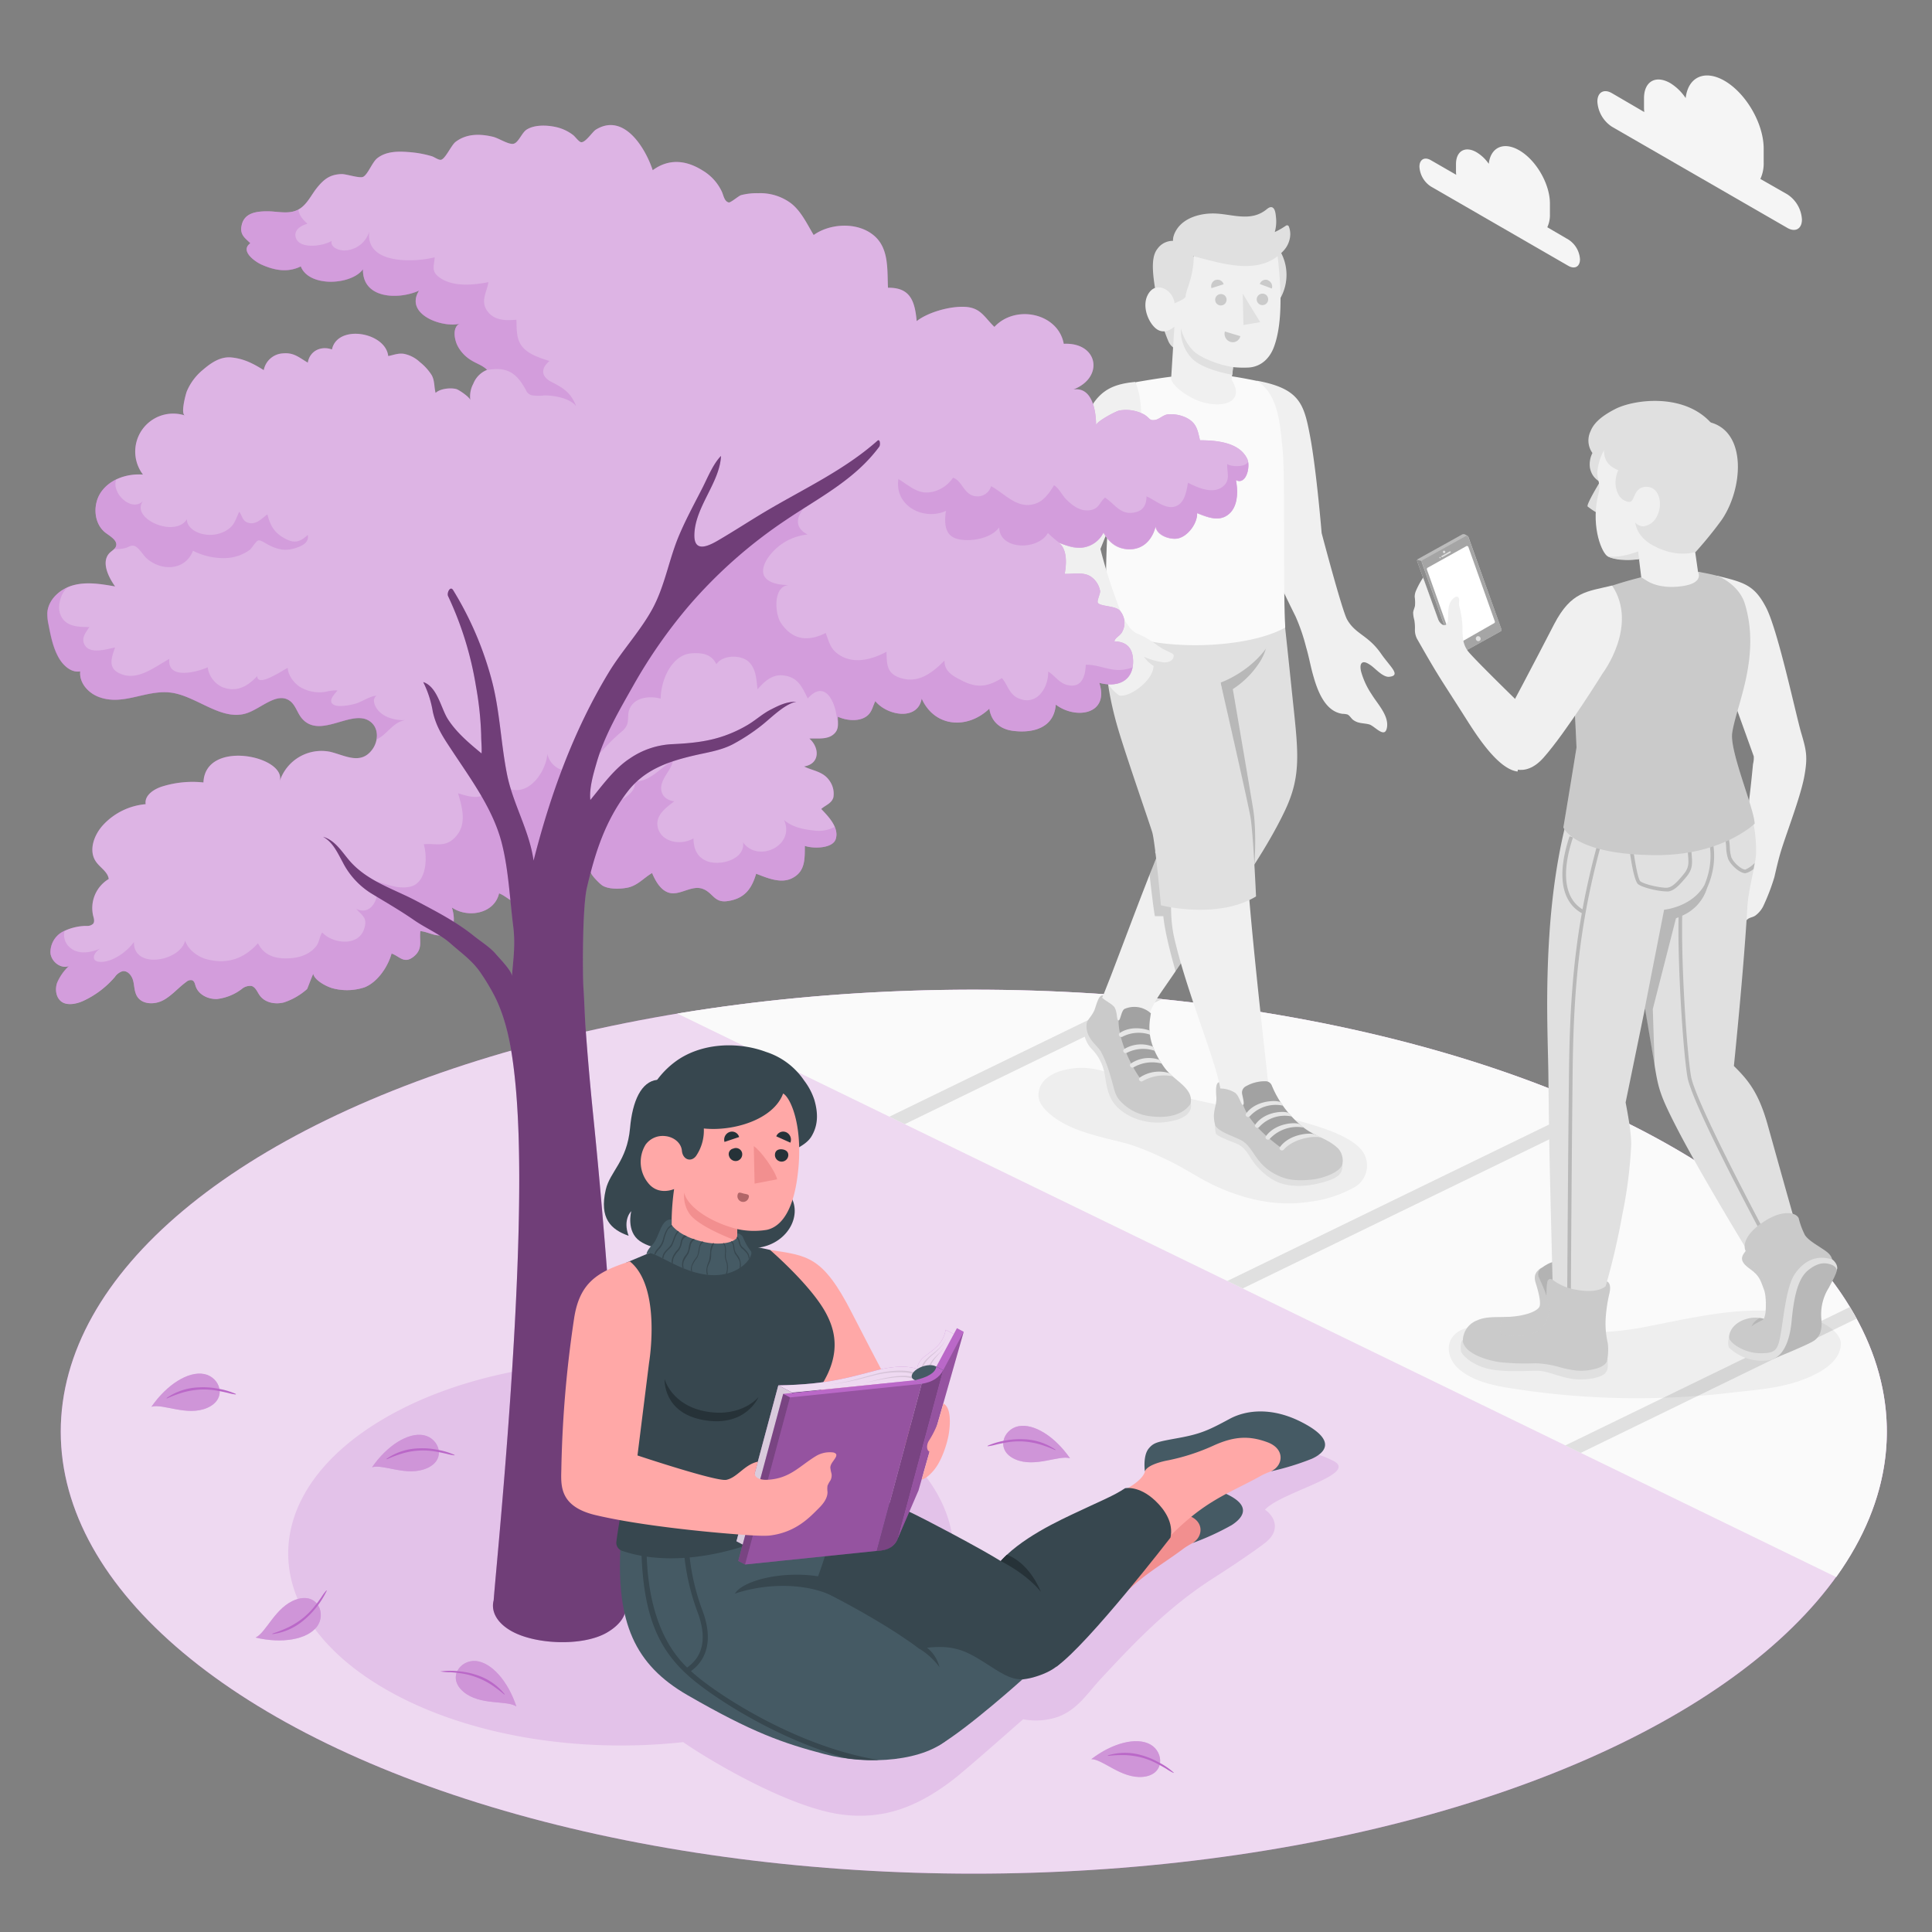 <svg xmlns="http://www.w3.org/2000/svg" viewBox="0 0 500 500"><rect x="0" y="0" width="500" height="500" fill="#808080" stroke="none"/><g id="freepik--Floor--inject-17"><g id="freepik--floor--inject-17"><ellipse id="freepik--Grass--inject-17" cx="252.02" cy="370.51" rx="236.3" ry="114.39" style="fill:#BA68C8"></ellipse><ellipse id="freepik--grass--inject-17" cx="252.02" cy="370.51" rx="236.3" ry="114.39" style="fill:#fff;opacity:0.75"></ellipse><path d="M419.11,289.62c-65.95-31.92-161.17-41-243.83-27.32L475.21,408.15C504,368,485.33,321.68,419.11,289.62Z" style="fill:#fafafa"></path><path d="M415.34,287.86q-2-.94-4.11-1.86l-93.61,45.52,4,1.93Z" style="fill:#e0e0e0"></path><path d="M230.16,289l4,1.93,66.52-32.35c-2.22-.22-4.43-.43-6.66-.63Z" style="fill:#e0e0e0"></path><path d="M480.49,341.25c-.55-1-1.12-2-1.73-3l-73.67,35.83,4,1.93Z" style="fill:#e0e0e0"></path></g></g><g id="freepik--Shadows--inject-17"><path id="freepik--Shadow--inject-17" d="M344.68,377.88A21.81,21.81,0,0,0,329,376.35c-6.2,1.61-21.49,2.67-26.78,6.32-7.95,5.48-9.33,10.1-18.81,18.23-6.42,5.5-18.55,15.6-27.18,16.45a33.42,33.42,0,0,1-12.78-1.57c8.34-16.81,1.07-35.66-21.87-48.9-33.62-19.42-88.14-19.42-121.77,0s-33.62,50.89,0,70.3c20.94,12.09,50,16.64,77,13.68,7.2,5,27.16,16.74,40.55,18.67,11.47,1.65,20.48-2.13,29.52-9.12,3-2.3,17.91-15.47,17.91-15.47a17.55,17.55,0,0,0,8.88-.58c5.1-1.81,7.7-6.08,11.24-9.91,9.35-10.07,17.81-18.84,29.38-26.2,4.46-2.84,10-6.57,13.08-8.93,4.32-3.33,2.4-7,0-8.62C331.71,386,352.55,381.38,344.68,377.88Z" style="fill:#BA68C8;opacity:0.2"></path><path id="freepik--shadow--inject-17" d="M386.85,343.36c-3.64-.19-8-.35-10.37,2-2.68,2.61-1.54,6.63.95,8.83,4.49,4,11.56,4.8,17.24,5.64a208,208,0,0,0,53.47.58c5.86-.67,11.85-1.06,17.47-3,4.11-1.41,10.68-4.41,10.81-9.59.05-2.18-2.52-4.29-4.37-5.21-6.44-3.21-12.94-3.69-20.06-3.36-9.32.43-18.66,2.76-27.89,4.47a85.36,85.36,0,0,1-21.6.84c-4.23-.28-8.4-1.11-12.65-1.1C389,343.47,387.93,343.41,386.85,343.36Z" style="opacity:0.05"></path><path id="freepik--shadow--inject-17" d="M294.75,297c2.59.95,5,2.08,7.66,3.34,4.38,2.1,8.36,4.93,12.83,6.91,7.25,3.22,15.26,5,23.19,3.83a31.9,31.9,0,0,0,12-3.76,6.46,6.46,0,0,0,1.77-9.9c-3.23-3.61-10.34-5.7-14.85-7-5-1.41-10.06-2.28-15.18-3.2-6.66-1.19-13.28-2.54-19.8-4.35a99.11,99.11,0,0,1-10.54-3.32c-3.57-1.44-6.66-2.82-10.6-3.14-4.49-.36-12.51,1.21-12.47,7.1,0,2.41,2.45,4.52,4.32,5.86,4.77,3.4,11.42,4.78,17,6.18A43.08,43.08,0,0,1,294.75,297Z" style="opacity:0.05"></path></g><g id="freepik--Clouds--inject-17"><g id="freepik--clouds--inject-17"><path id="freepik--Cloud--inject-17" d="M417.16,24.11,425.54,29a10.67,10.67,0,0,1-.07-1.11V25.41c0-4.32,3-6.07,6.78-3.91a13,13,0,0,1,4,3.88c.62-5.43,4.88-7.45,10.06-4.47,5.59,3.24,10.13,11.1,10.13,17.56V42.1a9.52,9.52,0,0,1-.86,4.21l7,4a8.3,8.3,0,0,1,3.76,6.51c0,2.39-1.68,3.36-3.76,2.17L417.16,32.79a8.32,8.32,0,0,1-3.76-6.51C413.4,23.88,415.09,22.91,417.16,24.11Z" style="fill:#f5f5f5"></path><path id="freepik--cloud--inject-17" d="M370.29,41.45l6.58,3.79a6.47,6.47,0,0,1-.06-.87v-1.9c0-3.39,2.38-4.77,5.31-3.07a10.26,10.26,0,0,1,3.17,3c.48-4.26,3.82-5.84,7.88-3.5,4.39,2.53,7.95,8.7,7.95,13.77v2.84a7.47,7.47,0,0,1-.68,3.3L405.9,62a6.52,6.52,0,0,1,3,5.11c0,1.88-1.32,2.64-3,1.7L370.29,48.25a6.52,6.52,0,0,1-2.94-5.1C367.35,41.27,368.67,40.51,370.29,41.45Z" style="fill:#f5f5f5"></path></g></g><g id="freepik--Leaves--inject-17"><g id="freepik--Leave--inject-17"><path d="M76.68,413.94c-5.4,1.82-7.77,8.61-10.54,9.86C73,425.43,79.47,424.3,82,421S82.23,412.07,76.68,413.94Z" style="fill:#BA68C8"></path><path d="M76.68,413.94c-5.4,1.82-7.77,8.61-10.54,9.86C73,425.43,79.47,424.3,82,421S82.23,412.07,76.68,413.94Z" style="fill:#fff;opacity:0.3"></path><path d="M84.46,411.62a11.7,11.7,0,0,0-1.23,1.64c-.51.74-1,1.48-1.61,2.19a19.72,19.72,0,0,1-3.14,3.25,21,21,0,0,1-3.72,2.38,33.54,33.54,0,0,1-4.23,1.68s-.07.15,0,.15a15.6,15.6,0,0,0,8-3.53,22.81,22.81,0,0,0,6-7.63C84.58,411.69,84.54,411.53,84.46,411.62Z" style="fill:#BA68C8"></path></g><g id="freepik--leave--inject-17"><path d="M295.8,459.85c-5.55.54-10.38-4.58-13.36-4.59,5.46-4.19,11.7-5.78,15.26-3.8S301.5,459.3,295.8,459.85Z" style="fill:#BA68C8"></path><path d="M295.8,459.85c-5.55.54-10.38-4.58-13.36-4.59,5.46-4.19,11.7-5.78,15.26-3.8S301.5,459.3,295.8,459.85Z" style="fill:#fff;opacity:0.3"></path><path d="M303.68,458.82a12.45,12.45,0,0,1-1.75-1c-.76-.46-1.53-.9-2.32-1.31a19.73,19.73,0,0,0-4.11-1.65,20.59,20.59,0,0,0-4.27-.64,33.07,33.07,0,0,0-4.45.2s-.13-.11-.06-.13a15.2,15.2,0,0,1,8.61-.07A19.32,19.32,0,0,1,299.7,456a18.76,18.76,0,0,1,4,2.69C303.76,458.71,303.78,458.86,303.68,458.82Z" style="fill:#BA68C8"></path></g><g id="freepik--leave--inject-17"><path d="M120,437.88c4.29,3.57,11.16,2.07,13.63,3.74-2.16-6.54-6.41-11.37-10.46-11.75S115.58,434.21,120,437.88Z" style="fill:#BA68C8"></path><path d="M120,437.88c4.29,3.57,11.16,2.07,13.63,3.74-2.16-6.54-6.41-11.37-10.46-11.75S115.58,434.21,120,437.88Z" style="fill:#fff;opacity:0.3"></path><path d="M114.06,432.58a13.41,13.41,0,0,0,2,.19c.88,0,1.77.11,2.65.21a19.42,19.42,0,0,1,4.32,1,19.94,19.94,0,0,1,3.89,1.88,34.18,34.18,0,0,1,3.57,2.67s.16,0,.12-.07a15.22,15.22,0,0,0-7.07-4.91,19.46,19.46,0,0,0-4.59-1,18.59,18.59,0,0,0-4.83,0C114.06,432.45,114,432.56,114.06,432.58Z" style="fill:#BA68C8"></path></g><g id="freepik--leave--inject-17"><path d="M262.8,377.69c5.12,2.2,11.28-1.19,14.12-.29-3.92-5.66-9.37-9.08-13.36-8.29S257.54,375.42,262.8,377.69Z" style="fill:#BA68C8"></path><path d="M262.8,377.69c5.12,2.2,11.28-1.19,14.12-.29-3.92-5.66-9.37-9.08-13.36-8.29S257.54,375.42,262.8,377.69Z" style="fill:#fff;opacity:0.3"></path><path d="M255.62,374.29a13.07,13.07,0,0,0,2-.39c.87-.21,1.73-.39,2.61-.55a19.77,19.77,0,0,1,4.41-.31,21.26,21.26,0,0,1,4.27.7,32.62,32.62,0,0,1,4.17,1.55s.16-.06.1-.11a15.37,15.37,0,0,0-8.17-2.7,20,20,0,0,0-4.7.31,19.26,19.26,0,0,0-4.64,1.34S255.5,374.3,255.62,374.29Z" style="fill:#BA68C8"></path></g><g id="freepik--leave--inject-17"><path d="M110.42,380c-5.13,2.21-11.29-1.18-14.13-.28,3.92-5.66,9.38-9.08,13.37-8.29S115.68,377.77,110.42,380Z" style="fill:#BA68C8"></path><path d="M110.42,380c-5.13,2.21-11.29-1.18-14.13-.28,3.92-5.66,9.38-9.08,13.37-8.29S115.68,377.77,110.42,380Z" style="fill:#fff;opacity:0.3"></path><path d="M117.6,376.64a12,12,0,0,1-2-.39c-.86-.2-1.73-.39-2.6-.54a18.82,18.82,0,0,0-8.68.39,32.76,32.76,0,0,0-4.18,1.55s-.15-.07-.1-.11a15.29,15.29,0,0,1,8.18-2.7,18.93,18.93,0,0,1,4.69.31,18.57,18.57,0,0,1,4.64,1.34C117.64,376.52,117.71,376.65,117.6,376.64Z" style="fill:#BA68C8"></path></g><g id="freepik--leave--inject-17"><path d="M53.62,364.36c-5.23,2.26-11.53-1.21-14.43-.29,4-5.78,9.58-9.28,13.66-8.47S59,362,53.62,364.36Z" style="fill:#BA68C8"></path><path d="M53.62,364.36c-5.23,2.26-11.53-1.21-14.43-.29,4-5.78,9.58-9.28,13.66-8.47S59,362,53.62,364.36Z" style="fill:#fff;opacity:0.3"></path><path d="M61,360.89a12.77,12.77,0,0,1-2-.4c-.88-.21-1.77-.4-2.66-.56a19.5,19.5,0,0,0-4.51-.31,20.77,20.77,0,0,0-4.36.71,34,34,0,0,0-4.26,1.58s-.16-.06-.11-.1a15.59,15.59,0,0,1,8.36-2.76,19.74,19.74,0,0,1,4.79.31A19.59,19.59,0,0,1,61,360.73S61.08,360.9,61,360.89Z" style="fill:#BA68C8"></path></g></g><g id="freepik--character-3--inject-17"><g id="freepik--Character--inject-17"><path id="freepik--Arm--inject-17" d="M444.37,149c6.93,1.72,9.65,2.32,12.72,8.28s7.71,27.82,9.05,32.36,1.73,6.19.84,11.15c-.92,5.16-4.44,14.26-6,19.25-.71,2.32-1.22,4.57-1.77,6.95a54.25,54.25,0,0,1-2.68,7.09,6.78,6.78,0,0,1-2.18,2.82c-.61.48-1.39.49-2,.93s-.76,1.26-1.54,1.6-1.85.07-2.62.48a21.47,21.47,0,0,1-2.38,1.39,4.82,4.82,0,0,0-2,1c-.51.51-1,1.69-1.92,1.56s-1.09-1.11-1.1-1.94a7.56,7.56,0,0,1,1.78-4.37,40.81,40.81,0,0,1,3.05-4,10.39,10.39,0,0,0,2.31-4.08c.37-1,.33-2.31-1-1.78-1.59.63-3.3,2-5.15,1.62-1.28-.29-1.3-1.31-.51-2.12a37.75,37.75,0,0,0,3.6-4.28c1.12-1.55,2.06-3.19,3.22-4.7a25,25,0,0,1,2-2.22c2-2,2.05-4.77,2.39-7.37.47-3.62.85-7.25,1.2-10.89a6.27,6.27,0,0,0,.19-2l-7.67-21.31Z" style="fill:#f0f0f0"></path><g id="freepik--Bottom--inject-17"><path d="M399,328.1c2.08-1.48,3.77-2.06,4.08-.9s-.31,4.49-.31,4.49l-1.11,3.06-.16,2.76s-.69,1.65-.73,1.77-2.07-4.53-2.07-4.53S396.06,329.58,399,328.1Z" style="fill:#e0e0e0"></path><path d="M399,328.1c2.08-1.48,3.77-2.06,4.08-.9s-.31,4.49-.31,4.49l-1.11,3.06-.16,2.76s-.69,1.65-.73,1.77-2.07-4.53-2.07-4.53S396.06,329.58,399,328.1Z" style="opacity:0.2"></path><path d="M452.63,324.34s-12.27-20.07-18.45-32c-4.57-8.84-4.95-10.54-5.91-16.24-2.07-12.24-2.56-15.11-2.56-15.11l-5,24.32c.51,2.69,1.53,8,1.44,11.11a116.89,116.89,0,0,1-2.31,18,185.11,185.11,0,0,1-4.7,19.84c-1,.63-3.84.63-6.29.44a29.68,29.68,0,0,1-7-1.6s-.76-29-.89-36.91c-.15-9.56-.18-13.31-.25-18.56-.12-8.35-.74-20.47.27-35.76,2-30.43,9.57-44,9.57-44L446,194.58c2.46,10.39,8.47,11.85,8.48,25.89,0,3.18-2,9.41-2.27,14.35-.9,16-3.48,41.06-3.48,41.06,3.71,3.65,6.4,6.92,8.71,15.11,1.4,5,5.8,20.82,7.12,25.28C459.08,317.52,452.63,324.34,452.63,324.34Z" style="fill:#e0e0e0"></path><path d="M409.55,235.34c-4.65-2.82-5.54-9.38-2.46-18.62l-.89-.29c-3.3,9.9-2.17,16.94,3.17,19.9-2.42,13.64-3.14,26.42-3.31,40.86-.19,16.16-.38,43.89-.46,56.93l.94.2c.08-13,.27-40.88.46-57.12.25-21.33,1.69-39,8.11-61.26l-.91-.26C412.21,222.59,410.7,229.06,409.55,235.34Zm37.67-13.11c.63,1.59,3,3.76,4.48,3.76h0a5.11,5.11,0,0,0,2.12-1.09c.09-.47.21-1.1.29-1.56a7.34,7.34,0,0,1-2.43,1.71h0c-1,0-3.07-1.82-3.6-3.17a9.5,9.5,0,0,1-.4-2.58,26.64,26.64,0,0,0-.63-4.36l-.91.22a25.48,25.48,0,0,1,.6,4.22A10.27,10.27,0,0,0,447.22,222.23Zm-9.6,56.24c-1.12-6.75-2.55-28.66-2.26-41.5a11.46,11.46,0,0,0,6.43-7.15c3-6.75,1.87-13-.28-16.73l-.82.48c2,3.42,3.07,9.21.41,15.49-3.25,5.72-10.43,6.38-10.43,6.38l-5,25.51,2.56,15.11-.49-14.92,6-23.49.67-.26c-.25,12.94,1.17,34.53,2.28,41.24,1,6.28,15.44,33.62,19.95,42.06l.75-.59C452.83,311.53,438.62,284.49,437.62,278.47Zm-5.81-47.77c1.37-.26,2.46-1.15,4.64-3.8,1.67-2,1.54-3.51,1.33-6-.07-.91-.16-1.93-.19-3.2l-.94,0c0,1.3.12,2.34.19,3.26.21,2.44.31,3.55-1.11,5.28-2,2.45-3,3.26-4.1,3.48s-5.84-.71-7.09-1.62c-.72-.53-1.79-6.85-2.36-12.4l-.94.09c.29,2.81,1.34,12.05,2.74,13.07,1.24.91,5.33,1.83,7.22,1.83A3.4,3.4,0,0,0,431.81,230.7Z" style="opacity:0.18"></path><path d="M378.59,346.87c-.58-.09-.62,2.11-.47,2.85s2.39,3.28,6.59,4.41,10.74.57,13.27.63,4.91,1.37,8.41,2c3.1.59,7.38.05,8.94-1.27a2.83,2.83,0,0,0,.75-2.29c.05-1.63-.08-2-.27-2Z" style="fill:#e0e0e0"></path><path d="M416.09,347.61a13.62,13.62,0,0,1-.24,4.76c-.6,1.18-2.26,1.74-3.42,2-3.05.69-5.31.37-8.56-.48a25.87,25.87,0,0,0-6.46-1.08,63,63,0,0,1-8.8-.23,21.6,21.6,0,0,1-6.36-1.75c-1.68-.85-3.31-1.91-3.67-3.67a5.71,5.71,0,0,1,3.7-5.45c2-.93,4.44-.82,6.63-.87,2.71-.07,3.72.15,6.48-.42,1.46-.3,3.47.4,4.22-1.15.89-1.82.43-5.4.82-7.35a1.12,1.12,0,0,1,.45-.83c.41-.23.9.08,1.27.36A13.64,13.64,0,0,0,408,333.8c5.82,1.05,7.52-.94,7.52-.94l.35-1.21s1.26.28.66,3a38.23,38.23,0,0,0-1,6.88A22.59,22.59,0,0,0,416.09,347.61Z" style="fill:#e0e0e0"></path><path d="M416.09,347.61a13.62,13.62,0,0,1-.24,4.76c-.6,1.18-2.26,1.74-3.42,2-3.05.69-5.31.37-8.56-.48a25.87,25.87,0,0,0-6.46-1.08,63,63,0,0,1-8.8-.23,21.6,21.6,0,0,1-6.36-1.75c-1.68-.85-3.31-1.91-3.67-3.67a5.71,5.71,0,0,1,3.7-5.45c2-.93,4.44-.82,6.63-.87,2.71-.07,3.72.15,6.48-.42,1.46-.3,3.47.4,4.22-1.15.89-1.82.43-5.4.82-7.35a1.12,1.12,0,0,1,.45-.83c.41-.23.9.08,1.27.36A13.64,13.64,0,0,0,408,333.8c5.82,1.05,7.52-.94,7.52-.94l.35-1.21s1.26.28.66,3a38.23,38.23,0,0,0-1,6.88A22.59,22.59,0,0,0,416.09,347.61Z" style="opacity:0.1"></path><path d="M389.93,340.83c-2.11.84-1.69,4.52-1.69,4.52a19.21,19.21,0,0,0,6.84.22c3.92-.79,5.68-3.34,5.75-6.53s-2-7.06-2.51-8.33a2,2,0,0,1,.64-2.61c-1.88,1.13-2,2.42-1.5,4s1.39,4.7,1,5.93S394.89,340.65,389.93,340.83Z" style="fill:#e0e0e0"></path><path d="M389.93,340.83c-2.11.84-1.69,4.52-1.69,4.52a19.21,19.21,0,0,0,6.84.22c3.92-.79,5.68-3.34,5.75-6.53s-2-7.06-2.51-8.33a2,2,0,0,1,.64-2.61c-1.88,1.13-2,2.42-1.5,4s1.39,4.7,1,5.93S394.89,340.65,389.93,340.83Z" style="opacity:0.1"></path><path d="M452.23,323.17c-1.27,1.69-2.68,2.88.72,5.27,2.62,1.84,2.74,3.28,3.52,5.18s.49,5.71.49,5.71,4.79-6.81,3.58-11.32S452.23,323.17,452.23,323.17Z" style="fill:#e0e0e0"></path><path d="M452.23,323.17c-1.27,1.69-2.68,2.88.72,5.27,2.62,1.84,2.74,3.28,3.52,5.18s.49,5.71.49,5.71,4.79-6.81,3.58-11.32S452.23,323.17,452.23,323.17Z" style="opacity:0.1"></path><path d="M467.11,319.63c.82,1.28,2.79,2.4,4.41,3.48,1.14.75,2.32,1.49,2.63,2.83,0,.15-.72.95-.7,1.11a8,8,0,0,1-.13,1.95c-.33,2.25-1.61,3.88-1.94,6.12a16.52,16.52,0,0,1-.57,2.64,16.27,16.27,0,0,0-.35,3.21c-.1,1.12-.21,2.24-.3,3.36a5.82,5.82,0,0,0-.1,1.44c.09.48-7.67,4.11-10.79,5.5-.18.08-.36.14-.57.21a8,8,0,0,1-5.6-.71c-6.08-2.41-5.63-4.62-5.63-4.62s-.12-2.57,3-4.21a8,8,0,0,1,1.19-.51l.06,0a8,8,0,0,1,4.78-.11,8.28,8.28,0,0,0,.5-2.81,33,33,0,0,0,.2-4.32,11.3,11.3,0,0,0-1.72-4.59c-1.25-1.84-2.6-4.16-3.45-5.47-1-1.15-1-4.33,4.25-7.84,5-3.36,8.57-2.53,9.22-1A19.94,19.94,0,0,0,467.11,319.63Z" style="fill:#e0e0e0"></path><path d="M467.11,319.63c.82,1.28,2.79,2.4,4.41,3.48,1.14.75,2.32,1.49,2.63,2.83,0,.15-.72.95-.7,1.11a8,8,0,0,1-.13,1.95c-.33,2.25-1.61,3.88-1.94,6.12a16.52,16.52,0,0,1-.57,2.64,16.27,16.27,0,0,0-.35,3.21c-.1,1.12-.21,2.24-.3,3.36a5.82,5.82,0,0,0-.1,1.44c.09.48-7.67,4.11-10.79,5.5-.18.08-.36.14-.57.21a8,8,0,0,1-5.6-.71c-6.08-2.41-5.63-4.62-5.63-4.62s-.12-2.57,3-4.21a8,8,0,0,1,1.19-.51l.06,0a8,8,0,0,1,4.78-.11,8.28,8.28,0,0,0,.5-2.81,33,33,0,0,0,.2-4.32,11.3,11.3,0,0,0-1.72-4.59c-1.25-1.84-2.6-4.16-3.45-5.47-1-1.15-1-4.33,4.25-7.84,5-3.36,8.57-2.53,9.22-1A19.94,19.94,0,0,0,467.11,319.63Z" style="opacity:0.1"></path><path d="M453.22,343.44a4.64,4.64,0,0,1,2.24-2.37,6.56,6.56,0,0,1,1.08.23C455.9,341.89,453.66,342.69,453.22,343.44Z" style="opacity:0.1"></path><path d="M474.85,327.27c1.35.62.15,2.8-1.59,6.05a12.87,12.87,0,0,0-1.88,8.17c.24,3-.5,4.42-1.82,5.42s-11,4.91-11,4.91a17.55,17.55,0,0,0,4.06-9.92c.71-6.54,1.46-10.73,4.8-13.49A7.83,7.83,0,0,1,474.85,327.27Z" style="fill:#e0e0e0"></path><g style="opacity:0.18"><path d="M474.85,327.27c1.35.62.15,2.8-1.59,6.05a12.87,12.87,0,0,0-1.88,8.17c.24,3-.5,4.42-1.82,5.42s-11,4.91-11,4.91a17.55,17.55,0,0,0,4.06-9.92c.71-6.54,1.46-10.73,4.8-13.49A7.83,7.83,0,0,1,474.85,327.27Z"></path></g><path d="M447.46,346.15c.12,1.28,3.7,4,8,4.06s4.71-.83,5.53-5.87,1.48-12,3.76-15,5.2-4.64,9.38-3.42c.47.25,1.74,1.59,1.21,2.79,0,0,0-1-1.67-1.51-1.47-.47-3.24-.48-5.77,1.58-2.95,2.4-3.76,8.21-4.24,13.22s-2.18,9.77-6.34,10.09a12.36,12.36,0,0,1-9.91-3.39A4.57,4.57,0,0,1,447.46,346.15Z" style="fill:#e0e0e0"></path></g><g id="freepik--Top--inject-17"><path d="M412.12,117.24a5.53,5.53,0,0,1-.55-5.5c.69-1.78,2.14-3.66,6.38-5.85,5-2.61,18.88-4.46,25.73,4.6,1,1.3-12.64,26.9-12,32.21-3.53-3.71-15.19-16.77-15.19-16.77-2.76-1.18-4.43-2.18-5-4.78A6.43,6.43,0,0,1,412.12,117.24Z" style="fill:#e0e0e0"></path><path d="M414.19,124.49s-3.72,6.09-3.31,6.59a18.88,18.88,0,0,0,2.76,1.83Z" style="fill:#e0e0e0"></path><path d="M418.83,113.38c-2.5,1.18-4.67,3.1-5.45,8.59-.2,1.44.92,3.4.41,5.31-2.18,8.18.4,15,2,16.5,1.07,1,6.69,1.47,9.63.65,3.69-1,11.7-4.65,15.52-10.41,4.49-6.78,5.54-15.9.54-19.56C434.44,109.31,421.5,112.11,418.83,113.38Z" style="fill:#f0f0f0"></path><path d="M438,137.88,439.45,148h0c2.25.48,2.46,3.15,1.34,5.17l.52,2.84-15.4,2.82-1.73-14.12Z" style="fill:#f0f0f0"></path><path d="M416.08,144c1.31.72,4.19,1.26,8.1.71l-.23-2a24.63,24.63,0,0,1-3.81,1.1A14.16,14.16,0,0,1,416.08,144Z" style="fill:#e0e0e0"></path><path d="M415.13,116.31c-.14,3.56,2.09,4.68,3.68,5.38a7.7,7.7,0,0,0-.65,4.2c.36,1.8,1,3.28,2.82,3.88,1.09.37,1.41-.11,1.79-1,.56-1.22,1.25-3.09,3.87-2.73,3,.41,3.79,4.93,2,7.89a4.4,4.4,0,0,1-3.38,2.28,2.75,2.75,0,0,1-2.05-1s.2,3.95,5.27,6.29c0,0,5.12,2.88,10.37,1.33a101.89,101.89,0,0,0,6.68-8.22c5.54-8,6.64-22.64-2.79-25.27-.45-.12-9-1.32-13.16-.42C416.84,111.76,415.15,115.69,415.13,116.31Z" style="fill:#e0e0e0"></path><path d="M451.56,156.24c-1.38-4.49-5.95-6.87-7.34-7.27s-4.77-1-4.77-1c.78,1.78-.54,2.95-2.85,3.49-3,.69-7.51.77-10.59-1.28l-1.26-.78a101.49,101.49,0,0,0-9.95,3c-.67.31-4.37,1.56-10.22,14.66-2.49,5.6-1.74,11.29,2.84,15.33.26,3.55.58,11.07.58,11.07-1.9,11.8-3.4,20.66-3.4,20.66s2.76,7.25,24.46,7.18c16.81-.06,25.05-8.14,25.05-8.14-.2-4.14-6.46-18.6-5.82-23.44C449.3,182.65,455.77,170,451.56,156.24Z" style="fill:#e0e0e0"></path><g style="opacity:0.1"><path d="M451.56,156.24c-1.38-4.49-5.95-6.87-7.34-7.27s-4.77-1-4.77-1c.78,1.78-.54,2.95-2.85,3.49-3,.69-7.51.77-10.59-1.28l-1.26-.78a101.49,101.49,0,0,0-9.95,3c-.67.31-4.37,1.56-10.22,14.66-2.49,5.6-1.74,11.29,2.84,15.33.26,3.55.58,11.07.58,11.07-1.9,11.8-3.4,20.66-3.4,20.66s2.76,7.25,24.46,7.18c16.81-.06,25.05-8.14,25.05-8.14-.2-4.14-6.46-18.6-5.82-23.44C449.3,182.65,455.77,170,451.56,156.24Z"></path></g><g id="freepik--device-2--inject-17"><path d="M376,169.5h0a1.78,1.78,0,0,1-.77-.77l-8.45-23.48a.47.47,0,0,1,.27-.61l11.23-6.24a.91.91,0,0,1,.9-.06h0c.33.18.78.41.87.67l8.48,23.82a.46.46,0,0,1-.27.6L377,169.67A1.53,1.53,0,0,1,376,169.5Z" style="fill:#ebebeb"></path><path d="M376,169.5h0a1.78,1.78,0,0,1-.77-.77l-8.45-23.48a.47.47,0,0,1,.27-.61l11.23-6.24a.92.92,0,0,1,.9-.06h0c.33.18.78.41.87.67l8.48,23.82a.46.46,0,0,1-.27.6L377,169.67A1.53,1.53,0,0,1,376,169.5Z" style="opacity:0.2"></path><path d="M376.94,169.69a1.71,1.71,0,0,1-.95-.19h0a1.75,1.75,0,0,1-.77-.78l-8.45-23.48a.55.55,0,0,1,0-.36l1.18.29a.51.51,0,0,0,0,.37l8.48,23.82A.5.5,0,0,0,376.94,169.69Z" style="fill:#ebebeb"></path><path d="M376.94,169.69a1.71,1.71,0,0,1-.95-.19h0a1.75,1.75,0,0,1-.77-.78l-8.45-23.48a.55.55,0,0,1,0-.36l1.18.29a.51.51,0,0,0,0,.37l8.48,23.82A.5.5,0,0,0,376.94,169.69Z" style="opacity:0.4"></path><path d="M368,145.53l8.47,23.82a.49.49,0,0,0,.6.32l11.23-6.24a.46.46,0,0,0,.27-.6L380,139a.49.49,0,0,0-.6-.32l-11.22,6.24A.46.46,0,0,0,368,145.53Z" style="fill:#ebebeb"></path><path d="M368,145.53l8.47,23.82a.49.49,0,0,0,.6.32l11.23-6.24a.46.46,0,0,0,.27-.6L380,139a.49.49,0,0,0-.6-.32l-11.22,6.24A.46.46,0,0,0,368,145.53Z" style="opacity:0.3"></path><path d="M369.52,146.9l10-5.58a.41.41,0,0,1,.51.27l6.82,19.2a.4.4,0,0,1-.23.52L376.66,167a.41.41,0,0,1-.51-.27l-6.86-19.33A.4.4,0,0,1,369.52,146.9Z" style="fill:#fff"></path><path d="M373.57,142.55a.33.33,0,0,1,.43.14.31.31,0,0,1-.11.43.32.32,0,0,1-.43-.14A.31.31,0,0,1,373.57,142.55Z" style="fill:#e0e0e0"></path><path d="M373.12,143.86c.55-.29,1.52-.85,2.06-1.15a.2.2,0,0,1,.26.07.19.19,0,0,1-.08.26l-2.06,1.15a.2.2,0,0,1-.26-.08A.17.17,0,0,1,373.12,143.86Z" style="fill:#e0e0e0"></path><path d="M372.6,144.15a.19.19,0,0,1,.24.08.17.17,0,0,1-.06.24.18.18,0,0,1-.24-.07A.18.18,0,0,1,372.6,144.15Z" style="fill:#e0e0e0"></path><path d="M382.35,164.67a.65.65,0,0,1,.8.42.63.63,0,0,1-.36.82.65.65,0,0,1-.81-.42A.63.63,0,0,1,382.35,164.67Z" style="fill:#e0e0e0"></path></g><path d="M417.21,151.54c-6.53,1.59-10.55,1.47-15,10-5,9.7-12,23-13.27,25.12-1.71,2.88-2,6.9-.55,9.55,1.38,2.48,6.14,5.46,11.09-.14,5.9-6.66,15.28-21.81,15.28-21.81S424.11,161.94,417.21,151.54Z" style="fill:#f0f0f0"></path><path d="M392.75,199.67c-4.74-.58-9.88-8.21-13-13.13-5.26-8.3-6.39-9.88-8.85-14-1.87-3.14-3.74-6.47-4.18-7.23a5,5,0,0,1-.54-2.39,12,12,0,0,0-.16-2.47,7.46,7.46,0,0,1-.3-1.92c.06-.62.38-1.19.48-1.8a10.18,10.18,0,0,0-.08-2.27,3.93,3.93,0,0,1,.29-1.47,21.52,21.52,0,0,1,1.89-3.5l3.9,10.82c.3.85,1.6,2.19,2.27,1.07a2.5,2.5,0,0,0,.26-1c.11-1.09,0-2.2.21-3.29a4.19,4.19,0,0,1,.82-1.85c.29-.34,1.13-1.13,1.59-.72a.83.83,0,0,1,.25.49c.11.51-.06,1,0,1.5s.31,1.27.43,1.91a25.75,25.75,0,0,1,.46,3.91c0,1,0,1.94.14,2.9a6.62,6.62,0,0,0,1.16,3.13C381,170.13,395.3,184,395.3,184Z" style="fill:#f0f0f0"></path></g></g></g><g id="freepik--character-2--inject-17"><g id="freepik--character--inject-17"><g id="freepik--bottom--inject-17"><path d="M330.34,150.58,302,156.88l8.44,47.72s-6.65,7.17-10.25,15.23c-2.62,5.84-11.22,29-12.68,32.7s-2.72,6.9-2.72,6.9c-.17,1.17,1.56,4.34,4.41,5.15s7,1.42,7.4.34c0,0,.67-3.61,4.32-8.74s28.19-41.68,29.5-44.11c2-3.64,4.22-6.74,3.9-18.4C334,181.84,331.81,156.48,330.34,150.58Z" style="fill:#f0f0f0"></path><path d="M302.33,215.74a41.5,41.5,0,0,0-2.11,4.09c-.64,1.41-1.65,3.6-2.7,6.6.43,4,1.12,9.58,1.37,10.68h2.18c.47,4.85,2.56,12.05,3.18,14.3l7.67-11.35C310.1,231.44,304.13,219.88,302.33,215.74Z" style="opacity:0.15"></path><path d="M332,157.11s.71,6.09,2.29,21.4,2.76,21.62-1.62,31-11.66,19.78-14,22.92a27.79,27.79,0,0,1-19.75-11.88l6.2-13.83-13.35-44.55Z" style="fill:#e0e0e0"></path><path d="M327.43,161.25s2.27,5-1.88,10.79a23.18,23.18,0,0,1-6.5,6.3s4.4,25.73,5.23,30.82c1,6.05.37,14.51.37,14.51l-8.77-47Z" style="opacity:0.18"></path><path d="M281.27,264.92a4.53,4.53,0,0,0-.73,2.52,7.64,7.64,0,0,0,2.27,4.31,12.24,12.24,0,0,1,2.86,5.26c.56,1.9.51,5.69,2.63,8.54s8.08,6.42,15.86,4.37c3.82-1,4.35-3.2,4-4.26Z" style="fill:#e0e0e0"></path><path d="M297.84,262.25c-.4,2.67-1.47,7.17,3.53,14.07,2.46,3.41,7.64,5.24,6.75,9.34-2.06,3-6.12,3.85-10.83,3.17a12.47,12.47,0,0,1-7-3.51c-1.93-1.81-1.86-3.62-3-7.16a31.05,31.05,0,0,0-2.31-5.89c-1-1.85-4.19-3.59-3.75-7.35.13-1.05,1.61-2.14,2.19-4,.74-2.36,1.22-3.46,2.07-3.31l-.24.61c.76.77,2.78,1.71,3.23,2.55.75,1.39.45,3.31,1,3.32s.71-2.66,1.61-3A6.33,6.33,0,0,1,297.84,262.25Z" style="fill:#e0e0e0"></path><path d="M297.84,262.25c-.4,2.67-1.47,7.17,3.53,14.07,2.46,3.41,7.64,5.24,6.75,9.34-2.06,3-6.12,3.85-10.83,3.17a12.47,12.47,0,0,1-7-3.51c-1.93-1.81-1.86-3.62-3-7.16a31.05,31.05,0,0,0-2.31-5.89c-1-1.85-4.19-3.59-3.75-7.35.13-1.05,1.61-2.14,2.19-4,.74-2.36,1.22-3.46,2.07-3.31l-.24.61c.76.77,2.78,1.71,3.23,2.55.75,1.39.45,3.31,1,3.32s.71-2.66,1.61-3A6.33,6.33,0,0,1,297.84,262.25Z" style="opacity:0.1"></path><path d="M303.05,278.15a12.57,12.57,0,0,1-1.68-1.83c-5-6.9-3.93-11.4-3.53-14.07a6.33,6.33,0,0,0-6.75-1.16c-.9.37-1.1,3-1.61,3,0,5.9,4.12,13.09,5.72,15.13A11.2,11.2,0,0,1,303.05,278.15Z" style="opacity:0.2"></path><path d="M289.81,267.33c2.5-1.69,5.72-1.32,7.67-.64a1.61,1.61,0,0,1,.11,1.07,9.15,9.15,0,0,0-7.16.57C289.72,268.59,289.24,267.67,289.81,267.33Z" style="fill:#e6e6e6"></path><path d="M290.94,271.5a8.38,8.38,0,0,1,7.42-.63,2.62,2.62,0,0,1,.44,1.06,9.32,9.32,0,0,0-7.23.57C290.86,272.76,290.37,271.84,290.94,271.5Z" style="fill:#e6e6e6"></path><path d="M292.66,275.25a8.28,8.28,0,0,1,7.31-1,4.56,4.56,0,0,1,.66,1,9.57,9.57,0,0,0-7.3,1C292.63,276.51,292.11,275.62,292.66,275.25Z" style="fill:#e6e6e6"></path><path d="M295,278.85a9,9,0,0,1,7.61-1.13,3.28,3.28,0,0,1,.89.83,11.16,11.16,0,0,0-7.84,1.28C295,280.12,294.42,279.22,295,278.85Z" style="fill:#e6e6e6"></path><path d="M328,278.38c-.63-6-4.74-41.4-5.67-59.25a337.63,337.63,0,0,0-8.1-41.86,29.13,29.13,0,0,0,8.92-8c6.36-8.35,6.52-15.6,6.52-15.6l-3.45-.39-37.52-.05c-.14,6.19-.74,14.87-.24,22.93,1.05,16.52,15.78,46.3,15.78,46.3-.25,2.26-2.29,11.82-.33,20.33,3.09,13.41,10.19,30.45,11.65,37.71h0l1.24,6.14c4.86.91,9.39.9,13.57-1.88A12.9,12.9,0,0,1,328,278.38Z" style="fill:#f0f0f0"></path><path d="M287.94,151.38a175.92,175.92,0,0,0-1.75,17.72c-.12,5.1,1,12.12,3.09,19.26s8.14,24.45,8.91,27,2.26,18.93,2.26,18.93S315,238.07,325.06,232c0,0-.72-16.42-1.45-20.6s-7.73-34.75-7.73-34.75S332.58,171,332,153.4Z" style="fill:#e0e0e0"></path><path d="M314.52,290.33a9.44,9.44,0,0,0,.13,3c.34.64,2.22,1.38,4.23,2.19,1.61.65,2.76.86,4.61,3.85a17.2,17.2,0,0,0,6.16,6.07c3.38,1.85,7.9,1.79,12,.73,4.71-1.2,5.87-2.35,5.76-4.79Z" style="fill:#e0e0e0"></path><path d="M327.47,279.81a1.74,1.74,0,0,1,1.68,1.17,27,27,0,0,0,7,9.81c3.9,3.59,7,3.38,10.24,6.52a4.77,4.77,0,0,1,1,4.07c-.66,2-4.86,3.57-7.84,3.89-5,.53-7.35-.21-9.77-1.53-5-2.74-5.36-6.8-8.43-8.57-1.77-1-5.82-2.15-6.84-3.89-1-3.71.49-4.82.27-7.51-.25-3.19.27-3.55.72-3.7l.33,1.64a7.18,7.18,0,0,1,3.73,1.05c1.2.79,1.66,3.42,2.13,3.18s0-1.7-.25-2.87a1.83,1.83,0,0,1,.75-1.82A9.91,9.91,0,0,1,327.47,279.81Z" style="fill:#e0e0e0"></path><path d="M327.47,279.81a1.74,1.74,0,0,1,1.68,1.17,27,27,0,0,0,7,9.81c3.9,3.59,7,3.38,10.24,6.52a4.77,4.77,0,0,1,1,4.07c-.66,2-4.86,3.57-7.84,3.89-5,.53-7.35-.21-9.77-1.53-5-2.74-5.36-6.8-8.43-8.57-1.77-1-5.82-2.15-6.84-3.89-1-3.71.49-4.82.27-7.51-.25-3.19.27-3.55.72-3.7l.33,1.64a7.18,7.18,0,0,1,3.73,1.05c1.2.79,1.66,3.42,2.13,3.18s0-1.7-.25-2.87a1.83,1.83,0,0,1,.75-1.82A9.91,9.91,0,0,1,327.47,279.81Z" style="opacity:0.1"></path><path d="M331.79,297.22c3.7-3.55,7.1-3.58,8.92-3.4a17.8,17.8,0,0,1-4.54-3,27,27,0,0,1-7-9.81,1.74,1.74,0,0,0-1.68-1.17,9.91,9.91,0,0,0-5.26,1.44,1.83,1.83,0,0,0-.75,1.82c.2,1.17.6,2.68.25,2.87C323.19,290,326.86,293.62,331.79,297.22Z" style="opacity:0.2"></path><path d="M322.5,288.18c2.57-3.55,8.05-3.52,8.89-2.93a2.48,2.48,0,0,1,.61.88,9.09,9.09,0,0,0-8.57,2.79C322.85,289.4,322.08,288.7,322.5,288.18Z" style="fill:#e6e6e6"></path><path d="M324.9,291c2.57-3.55,7.81-3.53,8.64-2.94a7.61,7.61,0,0,1,.76.88,8.92,8.92,0,0,0-8.47,2.79C325.25,292.22,324.48,291.52,324.9,291Z" style="fill:#e6e6e6"></path><path d="M327.62,294.05c2.57-3.55,7.9-3.68,8.74-3.09.51.44,1,.84,1,.84a9.68,9.68,0,0,0-8.81,3C328,295.26,327.21,294.56,327.62,294.05Z" style="fill:#e6e6e6"></path><path d="M331.26,296.85c2.57-3.55,8.24-3.8,9.08-3.21a13.81,13.81,0,0,1,1.57.76c-2.07-.56-7.27.3-9.72,3.18C331.61,298.06,330.84,297.36,331.26,296.85Z" style="fill:#e6e6e6"></path></g><g id="freepik--top--inject-17"><path d="M325.32,98.53c11.07,2.07,12.14,6,13.72,14.32,1.65,8.73,3,25.11,3,25.11s5.27,20,6.57,22.34c2.2,3.9,5.42,4,8.79,8.85,2.37,3.43,5.3,5.67,2.14,6-1.58.17-3.47-2-4.65-2.87-.52-.36-1.65-1.19-2.32-.79s-.47,1.62-.34,2.23a20.23,20.23,0,0,0,2.74,5.95c1.45,2.41,4.39,5.38,4,8.42-.44,3.39-3.18-.24-4.65-.62s-2.75-.16-4.09-1.13c-.53-.38-.93-1.18-1.53-1.44a5.31,5.31,0,0,0-1.26-.16c-4.65-.62-6.58-6.3-7.64-10.12-.66-2.34-1.07-4.76-1.77-7.09a49.44,49.44,0,0,0-2.74-8c-5.84-11.74-7.15-15.32-8.33-18.76S325.32,98.53,325.32,98.53Z" style="fill:#f0f0f0"></path><path d="M331.91,116c-.61-5.43-.85-13.84-6.59-17.42,0,0-5.78-1.21-8-1.35a82.4,82.4,0,0,0-11.69,0c-3.78.26-11.74,1.69-11.74,1.69l-6.94,33.56s-1.46,17.1-.19,29.7c9.68,6.49,35.29,6.22,45.86.22C332,151.38,332.67,122.78,331.91,116Z" style="fill:#fafafa"></path><g id="freepik--Head--inject-17"><path d="M304.63,62.46a4.86,4.86,0,0,0-5.13,2c-2,2.55-.95,8,0,13.59a42.52,42.52,0,0,0,2.91,10.36,4.27,4.27,0,0,0,2.3,2.15L305,84l.12-4.6s3.25-3.79,3.83-7c.74-4.2,0-6,0-6Z" style="fill:#e0e0e0"></path><path d="M308.38,70.23a12.3,12.3,0,1,0,13.18-11.36A12.31,12.31,0,0,0,308.38,70.23Z" style="fill:#e0e0e0"></path><path d="M299.25,85.1c2.32,1.75,4.68-.57,4.68-.57l-.85,13.62s.44,2.12,5.25,4.74c5.94,3.24,14.6,2.21,10.41-4.66l.38-3.22a26.11,26.11,0,0,0,4.13.1c3.05-.24,5.35-2.26,6.5-5.46,1.86-5.13,2.12-13,.89-23.38-3.18-2.88-14.23-4.14-21.67-.2-.12,6-2,8.57-2.15,10.75-.52.83-2.45,1.4-2.84,1.7a4.85,4.85,0,0,0-1.33-2.83c-.86-1-3.78-2.59-5.53.48S297.25,83.59,299.25,85.1Z" style="fill:#f0f0f0"></path><path d="M319.12,95c-3.56-.5-8.67-2.43-10.49-4.42a12.88,12.88,0,0,1-3-5.58,10.38,10.38,0,0,0,2.75,7.67c2.09,2.25,6.87,3.66,10.55,4.32Z" style="fill:#e0e0e0"></path><path d="M333.57,58.67a.56.56,0,0,0-.41-.37.77.77,0,0,0-.43.15,19.3,19.3,0,0,1-2.82,1.6,9.82,9.82,0,0,0,.33-3.66c-.08-.75-.16-2.49-1.06-2.75-.54-.15-1.06.27-1.49.62-4,3.17-8.65,1.2-13.1,1-3.72-.16-8.32,1-10.28,4.48-.9,1.59-1.16,3.33.27,4.59a10.6,10.6,0,0,0,4.39,2c7.3,1.86,17.07,5.17,23.08-1.31a6.48,6.48,0,0,0,1.75-3.3,5.38,5.38,0,0,0-.21-3Z" style="fill:#e0e0e0"></path><path d="M317.44,77.58A1.45,1.45,0,0,0,316,76.11a1.47,1.47,0,1,0,1.43,1.47ZM326.76,76a1.48,1.48,0,1,0,1.44,1.48A1.45,1.45,0,0,0,326.76,76Zm-12.13-3.56a1.73,1.73,0,0,0-1.11,2.13l3.15-1A1.61,1.61,0,0,0,314.63,72.47Zm13.5.06a1.6,1.6,0,0,0-2.09,1l3.12,1.17A1.76,1.76,0,0,0,328.13,72.53ZM321.8,84.11l4.34-.73L321.62,76Zm-3.4,4.35A2,2,0,0,0,321,87l-4-1.21A2.18,2.18,0,0,0,318.4,88.46Z" style="fill:#e0e0e0"></path><path d="M317.44,77.58A1.45,1.45,0,0,0,316,76.11a1.47,1.47,0,1,0,1.43,1.47ZM326.76,76a1.48,1.48,0,1,0,1.44,1.48A1.45,1.45,0,0,0,326.76,76Zm-12.13-3.56a1.73,1.73,0,0,0-1.11,2.13l3.15-1A1.61,1.61,0,0,0,314.63,72.47Zm13.5.06a1.6,1.6,0,0,0-2.09,1l3.12,1.17A1.76,1.76,0,0,0,328.13,72.53ZM318.4,88.46A2,2,0,0,0,321,87l-4-1.21A2.18,2.18,0,0,0,318.4,88.46Z" style="opacity:0.1"></path></g><path d="M270.41,139.26c-1,4.45,0,6.1,4.34,16.16,2.15,4.58,7.18,13.78,9.13,17,2.63,4.41,3.35,5.69,5.73,7.56,2.68.63,8.81-3.78,8.94-7.64a8.38,8.38,0,0,1-2.49-2.37,17.58,17.58,0,0,0,5.22,1.46c2,0,2.48-1.08,2.48-1.71s-.94-.8-2.69-1.73c-1.5-.81-2.53-1.88-4.94-3.18-1.66-.88-2.28-.8-3.41-2-1.78-1.89-3.2-5.61-4.93-10.63-1.86-5.42-3-10.11-3-10.11l9.11-22.63s3.33-12.39-.07-20.6c-6.94.64-10.25,2.89-13.27,10.15C278.41,114.25,270.94,135.71,270.41,139.26Z" style="fill:#f0f0f0"></path></g></g></g><g id="freepik--Tree--inject-17"><g id="freepik--tree--inject-17"><path d="M112.73,101.69c-.4-1.52-.21-3.16-1-4.59a13.64,13.64,0,0,0-3.08-3.4,8.46,8.46,0,0,0-4.07-2.12c-1.51-.25-2.73.31-4.11.57-.67-6.2-13.14-8.33-14.56-1.71-2.76-1-5.73.3-6.25,3.41-2.24-1.3-3.57-2.65-6.4-2.4a5.35,5.35,0,0,0-5,4.34c-2.72-1.7-5.21-3-8.46-3.29-2.83-.23-5.19,1.41-7.29,3.21a14.44,14.44,0,0,0-4.16,5.56c-.29.72-1.67,5.86-.49,6.25A9.83,9.83,0,0,0,37,122.82c-4-.3-8.34,1.1-10.72,4.35s-2.09,8.45,1.17,10.81c1.25.91,3.08,2,2.56,3.42-.26.71-1,1.09-1.55,1.6-2.35,2.24-.55,6.13,1.33,8.77-3.52-.62-7.17-1.24-10.64-.36s-6.71,3.7-6.9,7.27a12.88,12.88,0,0,0,.33,3c.58,3,1.19,6.14,2.78,8.79,1.16,1.93,3.2,3.68,5.41,3.28-.31,2.9,2,5.55,4.75,6.6,6.82,2.61,13.07-2.61,20.18-.83,6.28,1.57,12.19,7.13,18.3,5,3.8-1.34,7.72-5.5,11-3.15,1.5,1.07,1.92,3.11,3.11,4.52,4.83,5.7,13.41-3,18,1.09,2,1.77,1.75,4.94.23,7-3,4.05-7,1.53-10.86.59a11.37,11.37,0,0,0-13.09,7.61c1.87-6.47-19.29-11-19.74.32a26.45,26.45,0,0,0-10.54,1c-2.24.67-4.79,2.32-4.41,4.62a17,17,0,0,0-11,5.37c-2.37,2.57-3.86,6.63-1.87,9.5,1.07,1.56,3.06,2.62,3.31,4.49A8.78,8.78,0,0,0,24.11,237c.19.69.43,1.5,0,2.06a2.15,2.15,0,0,1-1.65.56,13.66,13.66,0,0,0-6.39,1.6,6,6,0,0,0-3,5.5c.26,2.2,2.66,4.07,4.75,3.31a12.72,12.72,0,0,0-3.05,4.36c-.57,1.69-.28,3.82,1.17,4.86s3.83.6,5.61-.22a24,24,0,0,0,8.16-6.17,3.76,3.76,0,0,1,2-1.51c1.34-.23,2.43,1.16,2.76,2.49s.27,2.78,1,4c1.3,2.17,4.57,2.22,6.81,1s3.88-3.25,5.94-4.73a1.65,1.65,0,0,1,1.57-.4c.53.25.65.93.83,1.48.71,2.22,3.25,3.46,5.58,3.35A13.08,13.08,0,0,0,62.51,256a3.34,3.34,0,0,1,2.59-.83c1.06.31,1.47,1.55,2.11,2.44,1.35,1.89,4,2.4,6.28,1.81a16.94,16.94,0,0,0,6-3.47c.53-1.31,1-2.62,1.57-3.93.38,1.71,3.32,3.23,4.89,3.71a14.48,14.48,0,0,0,8.45-.23c3.35-1.36,6-5.33,6.94-8.73,2.12.72,3.26,2.87,5.83.71,2.35-2,1.28-4,1.62-6.51,2.34.2,4.43,1.94,6.79.61s2.07-4.47,1.36-6.73c4.07,2.82,11,1.68,12.22-3.66,2.25.88,3.63,3,6.68,2.92a8.75,8.75,0,0,0,5.34-2c.87-.88.92-2.28,2.1-2.87.78,1.82,3.75,2.31,5.45,1.79,2.86-.87,3.35-3.25,4.17-5.43-.23.62,2.43,3.25,3.06,3.61,1.7,1,4.7.88,6.54.49,2.52-.54,4.16-2.55,6.26-3.76.92,2.18,2.47,5,5.1,5.23s5.49-2.21,8.17-1.07c2.48,1,2.84,3.54,6.12,3.12,4.5-.59,6.37-3.15,7.54-7.1,2.65,1,6.2,2.6,9.11,1.25,3.68-1.71,3.45-5.09,3.49-8.45,2.1.73,7.21.74,8-1.78.94-3-2-5.93-3.75-7.78,1.1-1,2.66-1.39,3.14-3a5.75,5.75,0,0,0-.92-4.19c-1.67-2.57-4.38-2.64-6.66-3.81,4.19-.69,4-4.92,1.37-7.22,2.08-.12,4.69.37,6.37-1.2,1.39-1.29.94-2.69,1-4.46,1.91.9,4.82,1.28,6.8.27s2.06-2.62,2.89-4.3c3.09,3.81,11,5.14,12-.66,3.37,7.5,11.9,8,17.51,2.61.47,3.28,2.73,5.31,6.11,5.74,5.18.67,10.62-.74,11.09-6.79,5.05,3.88,13.92,2.67,11.26-5.63,4.48,1.22,8.68-.27,8.75-5.42,0-3.33-1.38-5.21-4.84-5.32.11-.9,1.41-1.4,1.94-2.33a4.84,4.84,0,0,0-.57-5.67c-1.21-1.25-5.11-1-5.67-2-.28-.47.66-2.34.6-3a5.66,5.66,0,0,0-2.17-3.59c-1.91-1.48-4.64-.8-7-.87.67-3.54.74-9.17-4.64-8.74,2.84.08,5.38,2.06,8.42,2a7,7,0,0,0,6.24-3.93c1.38,2.43,3.25,4.07,6.17,4.3,4.1.31,6.53-2.58,7.32-5.9.29,2.28,3.48,3.39,5.48,3.16,2.68-.31,5.41-3.9,5.25-6.6,2.24.87,5,2.1,7.35.85,3.27-1.73,3.33-6.26,2.71-9.38,2.78,1.35,3.81-3.67,2.95-5.51-2.06-4.38-8.13-4.81-12.23-4.83-.63-2.63-.85-4.54-3.69-5.9a9.16,9.16,0,0,0-4.73-.79c-1.15.17-2.18,1.29-3.24,1.44-1.48.2-1.16-.35-2.73-1.38a9.92,9.92,0,0,0-6.51-1.06c-1,.22-5.95,2.86-6,3.82,0-3.67-.94-10-5.87-9.27,8.07-3.14,6.38-12.28-2.49-11.82-1.43-7.91-12.45-10.3-17.95-4.38-2.62-2.52-3.54-5-7.65-5.19s-9.67,1.5-12.46,3.69c-.48-5.23-1.69-8.72-7.43-8.63-.24-4.72.34-10.32-3.8-13.65-4.33-3.49-11.35-2.94-15.43,0-1.7-2.81-3.24-6.19-5.91-8.24A13.33,13.33,0,0,0,196.25,50a16.2,16.2,0,0,0-4.5.51c-.6.2-2.7,2-3.14,1.88-1.24-.27-1.35-2-1.93-3.06a12.5,12.5,0,0,0-4.83-5.2c-4.24-2.68-8.73-3.17-12.93-.08-1.86-5.67-7.43-15-14.73-10.49-.84.51-2.65,3.36-3.79,3.24-.58-.06-1.59-1.49-2.09-1.86A11.36,11.36,0,0,0,144.38,33c-2.37-.62-5.92-.85-8.1.55-1.22.79-2.06,3.28-3.31,3.64s-3.89-1.44-5.38-1.79c-3.35-.8-6.84-.85-9.69,1.32-1.11.85-2.59,4.32-3.74,4.62-.59.16-1.78-.71-2.35-.89a27.78,27.78,0,0,0-6.13-1.1c-2.73-.22-5.74-.19-8,1.56-1.34,1-2.47,4.26-3.7,4.85-.91.45-4.41-.75-5.58-.71-3,.09-4.58,1.32-6.44,3.64-1.5,1.88-2.55,4.37-4.77,5.55-2.45,1.32-5.44.42-8.07.45-2.85,0-6,.43-6.61,3.77-.46,2.38,1,3.19,2.28,4.49-2.78,2,1.26,4.8,2.91,5.53,3.46,1.54,6.8,2.09,10.15.46,2.11,5.47,13.1,4.86,16.09.74-.16,7.69,9.21,7.94,14.52,5.52-3.86,6.16,6,9.67,10.48,8.59-1.86.89-1.4,4-.48,5.77a9.48,9.48,0,0,0,3.46,3.65c1.28.83,3.11,1.4,4.14,2.51a6.39,6.39,0,0,0-3.57,3.59,6.94,6.94,0,0,0-.76,4.27c-.1-.75-2.93-2.7-3.66-2.9C116.54,100.3,113.91,100.57,112.73,101.69Z" style="fill:#BA68C8"></path><path d="M112.73,101.69c-.4-1.52-.21-3.16-1-4.59a13.64,13.64,0,0,0-3.08-3.4,8.46,8.46,0,0,0-4.07-2.12c-1.51-.25-2.73.31-4.11.57-.67-6.2-13.14-8.33-14.56-1.71-2.76-1-5.73.3-6.25,3.41-2.24-1.3-3.57-2.65-6.4-2.4a5.35,5.35,0,0,0-5,4.34c-2.72-1.7-5.21-3-8.46-3.29-2.83-.23-5.19,1.41-7.29,3.21a14.44,14.44,0,0,0-4.16,5.56c-.29.72-1.67,5.86-.49,6.25A9.83,9.83,0,0,0,37,122.82c-4-.3-8.34,1.1-10.72,4.35s-2.09,8.45,1.17,10.81c1.25.91,3.08,2,2.56,3.42-.26.71-1,1.09-1.55,1.6-2.35,2.24-.55,6.13,1.33,8.77-3.52-.62-7.17-1.24-10.64-.36s-6.71,3.7-6.9,7.27a12.88,12.88,0,0,0,.33,3c.58,3,1.19,6.14,2.78,8.79,1.16,1.93,3.2,3.68,5.41,3.28-.31,2.9,2,5.55,4.75,6.6,6.82,2.61,13.07-2.61,20.18-.83,6.28,1.57,12.19,7.13,18.3,5,3.8-1.34,7.72-5.5,11-3.15,1.5,1.07,1.92,3.11,3.11,4.52,4.83,5.7,13.41-3,18,1.09,2,1.77,1.75,4.94.23,7-3,4.05-7,1.53-10.86.59a11.37,11.37,0,0,0-13.09,7.61c1.87-6.47-19.29-11-19.74.32a26.45,26.45,0,0,0-10.54,1c-2.24.67-4.79,2.32-4.41,4.62a17,17,0,0,0-11,5.37c-2.37,2.57-3.86,6.63-1.87,9.5,1.07,1.56,3.06,2.62,3.31,4.49A8.78,8.78,0,0,0,24.11,237c.19.69.43,1.5,0,2.06a2.15,2.15,0,0,1-1.65.56,13.66,13.66,0,0,0-6.39,1.6,6,6,0,0,0-3,5.5c.26,2.2,2.66,4.07,4.75,3.31a12.72,12.72,0,0,0-3.05,4.36c-.57,1.69-.28,3.82,1.17,4.86s3.83.6,5.61-.22a24,24,0,0,0,8.16-6.17,3.76,3.76,0,0,1,2-1.51c1.34-.23,2.43,1.16,2.76,2.49s.27,2.78,1,4c1.3,2.17,4.57,2.22,6.81,1s3.88-3.25,5.94-4.73a1.65,1.65,0,0,1,1.57-.4c.53.25.65.93.83,1.48.71,2.22,3.25,3.46,5.58,3.35A13.08,13.08,0,0,0,62.51,256a3.34,3.34,0,0,1,2.59-.83c1.06.31,1.47,1.55,2.11,2.44,1.35,1.89,4,2.4,6.28,1.81a16.94,16.94,0,0,0,6-3.47c.53-1.31,1-2.62,1.57-3.93.38,1.71,3.32,3.23,4.89,3.71a14.48,14.48,0,0,0,8.45-.23c3.35-1.36,6-5.33,6.94-8.73,2.12.72,3.26,2.87,5.83.71,2.35-2,1.28-4,1.62-6.51,2.34.2,4.43,1.94,6.79.61s2.07-4.47,1.36-6.73c4.07,2.82,11,1.68,12.22-3.66,2.25.88,3.63,3,6.68,2.92a8.75,8.75,0,0,0,5.34-2c.87-.88.92-2.28,2.1-2.87.78,1.82,3.75,2.31,5.45,1.79,2.86-.87,3.35-3.25,4.17-5.43-.23.62,2.43,3.25,3.06,3.61,1.7,1,4.7.88,6.54.49,2.52-.54,4.16-2.55,6.26-3.76.92,2.18,2.47,5,5.1,5.23s5.49-2.21,8.17-1.07c2.48,1,2.84,3.54,6.12,3.12,4.5-.59,6.37-3.15,7.54-7.1,2.65,1,6.2,2.6,9.11,1.25,3.68-1.71,3.45-5.09,3.49-8.45,2.1.73,7.21.74,8-1.78.94-3-2-5.93-3.75-7.78,1.1-1,2.66-1.39,3.14-3a5.75,5.75,0,0,0-.92-4.19c-1.67-2.57-4.38-2.64-6.66-3.81,4.19-.69,4-4.92,1.37-7.22,2.08-.12,4.69.37,6.37-1.2,1.39-1.29.94-2.69,1-4.46,1.91.9,4.82,1.28,6.8.27s2.06-2.62,2.89-4.3c3.09,3.81,11,5.14,12-.66,3.37,7.5,11.9,8,17.51,2.61.47,3.28,2.73,5.31,6.11,5.74,5.18.67,10.62-.74,11.09-6.79,5.05,3.88,13.92,2.67,11.26-5.63,4.48,1.22,8.68-.27,8.75-5.42,0-3.33-1.38-5.21-4.84-5.32.11-.9,1.41-1.4,1.94-2.33a4.84,4.84,0,0,0-.57-5.67c-1.21-1.25-5.11-1-5.67-2-.28-.47.66-2.34.6-3a5.66,5.66,0,0,0-2.17-3.59c-1.91-1.48-4.64-.8-7-.87.67-3.54.74-9.17-4.64-8.74,2.84.08,5.38,2.06,8.42,2a7,7,0,0,0,6.24-3.93c1.38,2.43,3.25,4.07,6.17,4.3,4.1.31,6.53-2.58,7.32-5.9.29,2.28,3.48,3.39,5.48,3.16,2.68-.31,5.41-3.9,5.25-6.6,2.24.87,5,2.1,7.35.85,3.27-1.73,3.33-6.26,2.71-9.38,2.78,1.35,3.81-3.67,2.95-5.51-2.06-4.38-8.13-4.81-12.23-4.83-.63-2.63-.85-4.54-3.69-5.9a9.16,9.16,0,0,0-4.73-.79c-1.15.17-2.18,1.29-3.24,1.44-1.48.2-1.16-.35-2.73-1.38a9.92,9.92,0,0,0-6.51-1.06c-1,.22-5.95,2.86-6,3.82,0-3.67-.94-10-5.87-9.27,8.07-3.14,6.38-12.28-2.49-11.82-1.43-7.91-12.45-10.3-17.95-4.38-2.62-2.52-3.54-5-7.65-5.19s-9.67,1.5-12.46,3.69c-.48-5.23-1.69-8.72-7.43-8.63-.24-4.72.34-10.32-3.8-13.65-4.33-3.49-11.35-2.94-15.43,0-1.7-2.81-3.24-6.19-5.91-8.24A13.33,13.33,0,0,0,196.25,50a16.2,16.2,0,0,0-4.5.51c-.6.2-2.7,2-3.14,1.88-1.24-.27-1.35-2-1.93-3.06a12.5,12.5,0,0,0-4.83-5.2c-4.24-2.68-8.73-3.17-12.93-.08-1.86-5.67-7.43-15-14.73-10.49-.84.51-2.65,3.36-3.79,3.24-.58-.06-1.59-1.49-2.09-1.86A11.36,11.36,0,0,0,144.38,33c-2.37-.62-5.92-.85-8.1.55-1.22.79-2.06,3.28-3.31,3.64s-3.89-1.44-5.38-1.79c-3.35-.8-6.84-.85-9.69,1.32-1.11.85-2.59,4.32-3.74,4.62-.59.16-1.78-.71-2.35-.89a27.78,27.78,0,0,0-6.13-1.1c-2.73-.22-5.74-.19-8,1.56-1.34,1-2.47,4.26-3.7,4.85-.91.45-4.41-.75-5.58-.71-3,.09-4.58,1.32-6.44,3.64-1.5,1.88-2.55,4.37-4.77,5.55-2.45,1.32-5.44.42-8.07.45-2.85,0-6,.43-6.61,3.77-.46,2.38,1,3.19,2.28,4.49-2.78,2,1.26,4.8,2.91,5.53,3.46,1.54,6.8,2.09,10.15.46,2.11,5.47,13.1,4.86,16.09.74-.16,7.69,9.21,7.94,14.52,5.52-3.86,6.16,6,9.67,10.48,8.59-1.86.89-1.4,4-.48,5.77a9.48,9.48,0,0,0,3.46,3.65c1.28.83,3.11,1.4,4.14,2.51a6.39,6.39,0,0,0-3.57,3.59,6.94,6.94,0,0,0-.76,4.27c-.1-.75-2.93-2.7-3.66-2.9C116.54,100.3,113.91,100.57,112.73,101.69Z" style="fill:#fff;opacity:0.5"></path><path d="M27.47,138c1.25.91,3.08,2,2.56,3.42a2,2,0,0,1-.47.68,9.92,9.92,0,0,0,2.83-.25c.88-.22,1.42-.82,2.31-.58,1.21.33,2.37,2.45,3.24,3.22,3.93,3.49,10.08,3.11,12-1.95a17.46,17.46,0,0,0,8.87,1.87,11.07,11.07,0,0,0,5.86-2.14c.53-.42,1.55-2.23,2.18-2.4s2,.83,2.72,1.19c2.26,1.13,4.11,1.6,6.6.87,1.73-.51,3.93-1.4,3.47-3.5-2.25,2.13-3.84,2.27-6.64.5-2.29-1.45-3.14-3.31-3.8-5.81-1.42,1-2.79,2.68-4.8,2.22-1.67-.38-1.68-1.84-2.48-2.91-1.1,2.28-1.27,3.79-3.77,5.09a8.35,8.35,0,0,1-5.47.73c-1.87-.32-4.36-1.71-4.3-3.89-3.1,5-14.79-.22-11.35-4.71-2.37,2.38-6-.3-6.86-2.85a3.94,3.94,0,0,1-.13-2.66,10,10,0,0,0-3.76,3C23.93,130.43,24.21,135.62,27.47,138ZM64.79,63c-2.78,2,1.27,4.8,2.91,5.53,3.46,1.54,6.8,2.09,10.15.46,2.11,5.47,13.1,4.86,16.09.74-.16,7.69,9.21,7.94,14.52,5.52-3.86,6.16,6,9.67,10.48,8.59-1.86.89-1.4,4-.48,5.77a9.48,9.48,0,0,0,3.46,3.65c1.28.83,3.11,1.4,4.14,2.51,5.57-1.06,7.88,1.22,10.06,5.21a2.16,2.16,0,0,0,1.7,1.35,12.07,12.07,0,0,0,3.12,0c2.42,0,6.57.7,8.17,2.8-1.29-3.33-3.11-4.64-6.25-6.21-2.83-1.41-3-3.51-.65-5.5-2.17-.68-4.92-1.55-6.57-3.18-2.13-2.1-1.87-4.78-2-7.5-2.76.26-5.85.24-7.6-2.36s0-4.81.36-7.36c-3.86.75-9.17,1.3-12.65-1.2-2.27-1.63-1.37-3-1.26-5.23-5,1.3-18,2-16.92-6.68a6.87,6.87,0,0,1-6.47,4.91c-1.36,0-3.66-.76-3.27-2.49-2,1.35-8.69,2.39-9.34-1.11-.35-1.9,1.59-2.88,3.06-3.31-1.17-1.11-2.13-2.11-2.3-3.65,0,0,0,0,0,0-2.45,1.32-5.44.42-8.07.45-2.85,0-6,.43-6.61,3.77C62.05,60.87,63.54,61.68,64.79,63Zm-44,110.79c-.31,2.9,2,5.55,4.75,6.6,6.82,2.61,13.07-2.61,20.18-.83,6.28,1.57,12.19,7.13,18.3,5,3.8-1.34,7.72-5.5,11-3.15,1.5,1.07,1.92,3.11,3.11,4.52,4.83,5.7,13.41-3,18,1.09a4.66,4.66,0,0,1,1.34,4.35c2.77-1.3,4.21-4.5,7.4-5-2.5.11-5.92-.67-7.47-3.16-.62-1-1-2.31,0-3.17-1.72.17-3.31,1.33-4.92,1.91-1.28.45-4.62,1.15-6,.5-1.78-.88-.07-2.64.86-3.74-1.59-.21-3.17.54-4.8.46a9.67,9.67,0,0,1-5.27-1.64c-1.34-1-2.75-2.91-2.8-4.66-.9.28-7.86,5.23-7.9,2.1-2.47,2.64-5.33,4.33-9.08,2.83a6.67,6.67,0,0,1-3.74-5.1c-2.6,1.17-10.54,3.37-9.92-2.18-3.83,2.05-8.66,6.26-13.43,3.46-2.56-1.5-1.32-4.38-.62-6.41-2.3.42-6.87,2-8.06-1.08-.62-1.63.64-3,1.41-4.21-3.15,0-6.67-.14-7.68-3.79-.5-1.82.29-5.12,2.05-6.45-2.81,1.23-5.16,3.7-5.32,6.72a12.88,12.88,0,0,0,.33,3c.58,3,1.19,6.14,2.78,8.79C16.54,172.42,18.58,174.17,20.79,173.77ZM323,119.47a1.3,1.3,0,0,1-.21.35c-.88,1.07-4.14,1-5.18.27-.14,2,.88,4-.92,5.64-2.58,2.37-6.69.5-9.24-.8-.35,1.82-.69,4.4-2.29,5.6-2.82,2.1-6-1.07-8.45-2.07,0,1.92-.65,3.54-2.72,4.07-3.95,1-5.33-2-8-3.75-1.54,1.22-1.45,2.89-3.92,3.26s-4.51-1.18-6.16-2.83c-1-1-1.93-3-3.14-3.62-1,1.71-2.46,3.79-4.34,4.57-4.91,2.06-8.27-2.39-11.94-4.34a3.62,3.62,0,0,1-3.86,2.62c-3.24-.27-3.57-4.11-6-4.8A8.68,8.68,0,0,1,242,127.1c-4.06,1.28-6.26-1.15-9.49-3.12-1.08,6.91,6.47,10.87,12.3,8.24-.42,2.81-.49,6.31,2.86,7.23s8.83-.06,10.92-2.95c.1,5.92,10.05,6,12.61,1.44a25.26,25.26,0,0,0,2.9,2.49,14.78,14.78,0,0,0,5.27,1.28,7,7,0,0,0,6.24-3.93c1.38,2.43,3.25,4.07,6.17,4.3,4.1.31,6.53-2.58,7.32-5.9.29,2.28,3.48,3.39,5.48,3.16,2.68-.31,5.41-3.9,5.25-6.6,2.24.87,5,2.1,7.35.85,3.27-1.73,3.33-6.26,2.71-9.38C322.31,125.4,323.4,121.64,323,119.47ZM281,172.06c-.13,3.06-1.1,6.18-4.91,5.18-2.06-.54-3.19-2.51-4.82-3.44.1,4.34-3.12,9.14-7.91,6.82-2.23-1.08-2.63-3.51-4.06-5.13-3.53,2.13-6.22,2.72-10.2.72-2.32-1.16-4.72-2.35-4.66-5.26-3.1,3.09-6.73,6.12-11.61,4.43-3.44-1.18-3.3-3.65-3.41-6.71-3.8,2.05-8.59,3.35-12.46.65-2.13-1.49-2.41-3.26-3.26-5.5-4.56,2.26-8.53,1.9-11.56-2.54-1.61-2.37-2.19-9.65,2.07-9.87-4.4,0-8.83-1.55-5.63-6.8A14.21,14.21,0,0,1,209,138.33c-6.38-3.34,1.13-9.43,4.27-11.24l-.67-.88c-4.5,2.83-9.59,5.26-13.71,8.63-2,1.64-3.39,3.91-5.41,5.52-3.8,3-7.54,5.75-10.94,9.31-3.77,3.92-7.1,8.9-10.43,13.23-2.12,2.76-4.88,5.35-6.57,8.4-2.2,4-4.57,7.61-6.71,11.62A30.52,30.52,0,0,0,156.3,190a26.26,26.26,0,0,0-1,4.93,47.36,47.36,0,0,1,5.67-5.66c2.7-2.33.7-4.07,2.39-6.59,1.59-2.36,5.14-2.56,7.63-1.87,0-4.64,2.79-11.32,7.91-11.72,3.14-.24,5.3.35,6.5,2.82,1.61-2.5,6.5-2.51,8.43-.58s1.9,4.63,2.22,7.07c1.95-2.25,3.93-4,6.9-3.57,3.66.49,4.69,3.14,6.1,5.93,4.31-4.82,6.95.46,7.51,4.82a6,6,0,0,0,.26,1.15c0-.4,0-.82,0-1.26,1.91.9,4.82,1.28,6.8.27s2.06-2.62,2.89-4.3c3.09,3.81,11,5.14,12-.66,3.37,7.5,11.9,8,17.51,2.61.47,3.28,2.73,5.31,6.11,5.74,5.18.67,10.62-.74,11.09-6.79,5.05,3.88,13.92,2.67,11.26-5.63,4.06,1.11,7.87,0,8.61-4a10.07,10.07,0,0,1-3.41.68C286.72,173.45,283.79,171.89,281,172.06Zm-70.32,42.88c-2.7-.27-5.71-.88-7.78-2.75,3,6.68-6.75,11.22-10.6,5.81.61,4.56-6.32,6.26-9.58,4.76-2.51-1.16-3.2-3.31-3.25-5.78-3.12,1.82-8,1.12-9.15-2.54-1-3.27,2-5.4,4.19-7.06-2.06-.27-3.55-1.57-3.39-3.69.21-2.62,2.9-4.7,3-6.93-3.09,1.81-5.81,5.6-10,5.48,1.89,4.46-14,10.77-11.87.39.26-1.22,1.13-2.62,1-3.82-4.17,1.59-10.24,1.57-11.6-3.67-.3,4-3.85,9.63-8.29,9.32a4.87,4.87,0,0,1-4.42-3.1c-.25,1.67-2.86,4.18-4.49,4.68-1.86.57-4.12-.21-5.9-.74,1.11,3.86,2.37,8.16-.8,11.43-2.58,2.65-4.88,1.48-8.08,1.75,1,3.45.77,10.06-3.55,11-3.06.69-6.08-.65-9-1.45,1.67,3.19-.6,9.3-4.92,7.18,1.67,1.91,3,2.32,2,5.29-1.54,4.53-8.1,3.73-10.8.83-.76,1-.7,2.47-1.61,3.59-1.95,2.4-4.91,3.12-7.85,3.11-3.14,0-5.74-1-7.18-3.92C63.25,248,59,249.62,53.69,248.3c-2.48-.61-5-2.5-5.77-4.86-1.41,5.45-13.42,7.45-13.26.36-1.77,2.44-5.34,5.1-8.53,5.14-2.81,0-2-2.32-.21-3.45-2.73,1.18-6.33,1.77-8.51-1a4.24,4.24,0,0,1-.66-3.69c-.23.12-.46.24-.69.38a6,6,0,0,0-3,5.5c.26,2.2,2.66,4.07,4.75,3.31a12.72,12.72,0,0,0-3.05,4.36c-.57,1.69-.28,3.82,1.17,4.86s3.83.6,5.61-.22a24,24,0,0,0,8.16-6.17,3.76,3.76,0,0,1,2-1.51c1.34-.23,2.43,1.16,2.76,2.49s.27,2.78,1,4c1.3,2.17,4.57,2.22,6.81,1s3.88-3.25,5.94-4.73a1.65,1.65,0,0,1,1.57-.4c.53.25.65.93.83,1.48.71,2.22,3.25,3.46,5.58,3.35A13.08,13.08,0,0,0,62.51,256a3.34,3.34,0,0,1,2.59-.83c1.06.31,1.47,1.55,2.11,2.44,1.35,1.89,4,2.4,6.28,1.81a16.94,16.94,0,0,0,6-3.47c.53-1.31,1-2.62,1.57-3.93.38,1.71,3.32,3.23,4.89,3.71a14.48,14.48,0,0,0,8.45-.23c3.35-1.36,6-5.33,6.94-8.73,2.12.72,3.26,2.87,5.83.71,2.35-2,1.28-4,1.62-6.51,2.34.2,4.43,1.94,6.79.61s2.07-4.47,1.36-6.73c4.07,2.82,11,1.68,12.22-3.66,2.25.88,3.63,3,6.68,2.92a8.75,8.75,0,0,0,5.34-2c.87-.88.92-2.28,2.1-2.87.78,1.82,3.75,2.31,5.45,1.79,2.86-.87,3.35-3.25,4.17-5.43-.23.62,2.43,3.25,3.06,3.61,1.7,1,4.7.88,6.54.49,2.52-.54,4.16-2.55,6.26-3.76.92,2.18,2.47,5,5.1,5.23s5.49-2.21,8.17-1.07c2.48,1,2.84,3.54,6.12,3.12,4.5-.59,6.37-3.15,7.54-7.1,2.65,1,6.2,2.6,9.11,1.25,3.68-1.71,3.45-5.09,3.49-8.45,2.1.73,7.21.74,8-1.78A4.51,4.51,0,0,0,216,214,8.67,8.67,0,0,1,210.65,214.94Z" style="fill:#BA68C8;opacity:0.3"></path><path d="M227.06,114.08c-8.57,7.6-19.06,12.43-28.83,18.22-4.15,2.46-8.14,5.08-12.28,7.5-2.58,1.52-6.31,3.33-6.25-1.33.1-7.22,6.6-13.57,6.89-20.47-2.06,2.09-3.49,5.71-4.85,8.37-2.21,4.32-4.51,8.53-6.33,13-2.39,6-3.45,12.44-6.52,18.13S161,168.34,157.56,174c-9.15,15.1-15.13,31.68-19.47,48.73-1.11-7.89-5.36-14.66-6.89-22.42-1.6-8.06-1.81-16.22-3.92-24.22a87,87,0,0,0-10-23.35c-.76-1.25-1.69.71-1.32,1.53a87.67,87.67,0,0,1,7.23,23.39,85.1,85.1,0,0,1,1.34,12.62c0,1.58.19,3.15.1,4.71-3.18-2.63-6.42-5.33-8.69-8.83-1.83-2.83-2.73-8.45-6.41-9.64a26.82,26.82,0,0,1,2.48,7.67c.9,4,2.69,6.61,4.93,10,5,7.59,10.81,15.39,13,24.33,1.69,6.8,2,14.17,2.87,21.13.6,4.64.06,8.41-.33,13,.1-1.24-3.16-4.6-4-5.56-1.65-2-4-3.37-6-5-4.38-3.51-9.57-6.19-14.56-8.84-6-3.2-12.79-5.13-17.44-10.47-2-2.32-3.72-5.29-6.87-6.22,2.56,1.4,3.73,4.13,5.07,6.55a20.43,20.43,0,0,0,7.24,8c3.77,2.3,7.58,4.48,11.22,7,3.08,2.14,6.71,3.62,9.5,6.1s5.69,4.45,7.85,7.71a57.28,57.28,0,0,1,3.58,6c3,6.05,4.22,12.82,5,19.48.39,3.34.66,6.69.85,10,2.41,40.72-5.36,116.06-6.16,126.76-.73,2.79.75,5.74,4.47,7.89,6.22,3.59,18.59,4.07,24.81.48,3.11-1.8,4.92-4.15,4.92-6.51h0s-1.8-62.2-8.44-127.34c-.78-7.67-1.46-15.35-2-23-.22-3.36-.3-6.73-.53-10.09s-.3-20.73.9-25.85c2.11-9.07,4.73-17.28,10.45-24.78,4.36-5.72,10.42-7.83,17.19-9.42,3.45-.81,7-1.29,10.15-2.94a50,50,0,0,0,7.3-4.77c2.44-1.88,6-5.64,9.12-6.23-2.59,0-4.4.9-6.7,2.08-2.07,1.06-3.85,2.71-5.89,3.92a33.46,33.46,0,0,1-5.9,2.77c-4.49,1.61-9,2-13.66,2.22A21.12,21.12,0,0,0,163,196.29c-4,2.59-7.22,7.11-10.22,10.75-.32-3,.77-6.71,1.61-9.6,2.09-7.27,6-13.8,9.68-20.34a131.81,131.81,0,0,1,14-20.08,124,124,0,0,1,25.37-22.48c8.62-5.82,17.8-10.39,24.12-18.95C227.87,115.19,227.79,113.43,227.06,114.08Z" style="fill:#BA68C8"></path><path d="M227.06,114.08c-8.57,7.6-19.06,12.43-28.83,18.22-4.15,2.46-8.14,5.08-12.28,7.5-2.58,1.52-6.31,3.33-6.25-1.33.1-7.22,6.6-13.57,6.89-20.47-2.06,2.09-3.49,5.71-4.85,8.37-2.21,4.32-4.51,8.53-6.33,13-2.39,6-3.45,12.44-6.52,18.13S161,168.34,157.56,174c-9.15,15.1-15.13,31.68-19.47,48.73-1.11-7.89-5.36-14.66-6.89-22.42-1.6-8.06-1.81-16.22-3.92-24.22a87,87,0,0,0-10-23.35c-.76-1.25-1.69.71-1.32,1.53a87.67,87.67,0,0,1,7.23,23.39,85.1,85.1,0,0,1,1.34,12.62c0,1.58.19,3.15.1,4.71-3.18-2.63-6.42-5.33-8.69-8.83-1.83-2.83-2.73-8.45-6.41-9.64a26.82,26.82,0,0,1,2.48,7.67c.9,4,2.69,6.61,4.93,10,5,7.59,10.81,15.39,13,24.33,1.69,6.8,2,14.17,2.87,21.13.6,4.64.06,8.41-.33,13,.1-1.24-3.16-4.6-4-5.56-1.65-2-4-3.37-6-5-4.38-3.51-9.57-6.19-14.56-8.84-6-3.2-12.79-5.13-17.44-10.47-2-2.32-3.72-5.29-6.87-6.22,2.56,1.4,3.73,4.13,5.07,6.55a20.43,20.43,0,0,0,7.24,8c3.77,2.3,7.58,4.48,11.22,7,3.08,2.14,6.71,3.62,9.5,6.1s5.69,4.45,7.85,7.71a57.28,57.28,0,0,1,3.58,6c3,6.05,4.22,12.82,5,19.48.39,3.34.66,6.69.85,10,2.41,40.72-5.36,116.06-6.16,126.76-.73,2.79.75,5.74,4.47,7.89,6.22,3.59,18.59,4.07,24.81.48,3.11-1.8,4.92-4.15,4.92-6.51h0s-1.8-62.2-8.44-127.34c-.78-7.67-1.46-15.35-2-23-.22-3.36-.3-6.73-.53-10.09s-.3-20.73.9-25.85c2.11-9.07,4.73-17.28,10.45-24.78,4.36-5.72,10.42-7.83,17.19-9.42,3.45-.81,7-1.29,10.15-2.94a50,50,0,0,0,7.3-4.77c2.44-1.88,6-5.64,9.12-6.23-2.59,0-4.4.9-6.7,2.08-2.07,1.06-3.85,2.71-5.89,3.92a33.46,33.46,0,0,1-5.9,2.77c-4.49,1.61-9,2-13.66,2.22A21.12,21.12,0,0,0,163,196.29c-4,2.59-7.22,7.11-10.22,10.75-.32-3,.77-6.71,1.61-9.6,2.09-7.27,6-13.8,9.68-20.34a131.81,131.81,0,0,1,14-20.08,124,124,0,0,1,25.37-22.48c8.62-5.82,17.8-10.39,24.12-18.95C227.87,115.19,227.79,113.43,227.06,114.08Z" style="opacity:0.4"></path></g></g><g id="freepik--character-1--inject-17"><g id="freepik--character--inject-17"><g id="freepik--bottom--inject-17"><path d="M318.09,394.75l-.26.16a48.33,48.33,0,0,1-5.91,3,24,24,0,0,0-5.34,2.66c-8.16,6.14-13.94,8.28-22.65,20.32l-13.7-10.72s6.48-3.95,6.11-7a7.56,7.56,0,0,1,1.49-5.44c1.13-1.34,2.93-2.07,5.49-3a43.92,43.92,0,0,0,6.47-2.55,18.87,18.87,0,0,0,3-2,25.83,25.83,0,0,1,8.1-4.71,18.43,18.43,0,0,1,7.2-.67,25.07,25.07,0,0,1,4.32.68c1.13.28,2.75.51,3.49,1.5a2.34,2.34,0,0,0,.33.43,1.85,1.85,0,0,0,1.12.3,4.46,4.46,0,0,1,2.39.87,3.06,3.06,0,0,1,1.22,2.18,3.51,3.51,0,0,1-1,2.48A8.44,8.44,0,0,1,318.09,394.75Z" style="fill:#f28f8f"></path><path d="M308.66,399.33c3-1.85,2.94-6.23-1.91-7.32s-8.66-.42-13.53,2.58a53.86,53.86,0,0,1-12,5.7c-5.08,1.9-4.88,3.47-4.88,3.47s-1.14-4,.23-6.12c1.1-1.73,1.93-2,7.35-3.74s7.4-3,12.31-6.59c3.91-2.88,10.47-4.63,18.83-1.62,10.51,3.79,5.89,7.59,3.71,9A67.91,67.91,0,0,1,308.66,399.33Z" style="fill:#455a64"></path><path d="M216.29,381.74c4.78,3.35,15.56,7.56,23.59,11.77,13.39,7,26,13.65,31.9,20.22,5.08,5.7,9.84,16.41-4.4,20.38-8.12,2.26-28-.69-37-4.37l-20.93-12.9Z" style="fill:#37474f"></path><path d="M338.89,377.48l-.28.12a49.52,49.52,0,0,1-6.26,2.22,24.29,24.29,0,0,0-5.65,1.91c-8.9,5-14.91,6.36-25.15,17.13,0,0-11.12-11.4-12.16-12.44,0,0,7-3.06,7-6.17a7.57,7.57,0,0,1,2.2-5.19c1.29-1.18,3.18-1.67,5.84-2.21a44.67,44.67,0,0,0,6.75-1.67,18.67,18.67,0,0,0,3.24-1.58,25.88,25.88,0,0,1,8.66-3.6,18.31,18.31,0,0,1,7.22.3,24.6,24.6,0,0,1,4.19,1.25c1.09.43,2.66.87,3.26,1.95a2.2,2.2,0,0,0,.27.47,1.89,1.89,0,0,0,1.07.45,4.39,4.39,0,0,1,2.25,1.18,3.08,3.08,0,0,1,.93,2.32,3.52,3.52,0,0,1-1.29,2.33A8.45,8.45,0,0,1,338.89,377.48Z" style="fill:#ffa8a7"></path><path d="M328.93,380.77c3.18-1.44,3.75-5.79-.92-7.52s-8.52-1.56-13.75.77a54.07,54.07,0,0,1-12.67,4.05c-5.28,1.2-5.29,2.79-5.29,2.79s-.6-4.1,1-6c1.32-1.57,2.17-1.7,7.79-2.73s7.72-2,13.07-4.89c4.26-2.33,11-3.2,18.88.9,9.91,5.15,4.83,8.31,2.48,9.38A67.8,67.8,0,0,1,328.93,380.77Z" style="fill:#455a64"></path><path d="M273.42,431.31c8.23-5.82,29.5-33.38,29.5-33.38.81-3.71-1.36-7.11-3.92-9.53-4.28-4.06-7.83-3.25-7.83-3.25-3,2-5.94,3.1-13.73,6.79-6.53,3.08-16.88,8.32-21,15.47S273.42,431.31,273.42,431.31Z" style="fill:#37474f"></path><path d="M259,404c7.54,3.93,10.38,8,10.38,8s-2.66-7.29-8.79-9.63A17.29,17.29,0,0,0,259,404Z" style="fill:#263238"></path><path d="M160.59,400c-1.09,19.92,3.64,30.79,17.3,38.68,16.86,9.73,24.77,12.46,35.55,15.3,11.37,3,26.07,1.79,32.36-4.35,5.86-5.7.92-11.94-.71-15.49-4-8.69-34.36-23.48-34.36-23.48,4-10.74,6.33-18.68,5.18-27.42Z" style="fill:#455a64"></path><path d="M243.2,451.58c7.5-4.44,21.39-16.94,21.39-16.94-3.45-.06-5.57-1.71-10-4.51-5.29-3.33-8.54-4.69-16.63-3.43C237.94,426.7,237.11,455.2,243.2,451.58Z" style="fill:#455a64"></path><path d="M237.94,426.7a18.39,18.39,0,0,1,5.2,4.76,9.28,9.28,0,0,0-4.17-5.7Z" style="fill:#37474f"></path><path d="M216.8,413.73c-7.2-4.16-18.16-4.15-26.61-1.3,2-3.37,12.47-6.12,22.41-4.34A13.93,13.93,0,0,1,216.8,413.73Z" style="fill:#37474f"></path><path d="M166,401.42l1.33-.13c.24,13.93,4,24,10.49,30.26,5.36-3.7,4.43-9.87,2.66-14.46a59.08,59.08,0,0,1-3.4-14.68l1.33-.11a58,58,0,0,0,3.31,14.31c2.69,7,1.65,12.56-2.9,15.87.71.64,1.44,1.27,2.23,1.9,7.66,6.11,26.74,17.92,46.32,21.1a50.23,50.23,0,0,1-8.22-.44c-16.87-4.61-32.22-14.28-38.93-19.62C171,428.12,166.51,419.35,166,401.42Z" style="fill:#37474f"></path></g><g id="freepik--top--inject-17"><path d="M170.05,279.46c-4.07.47-6.38,5.42-7,12.53-.78,8.55-5.18,11.17-6.28,15.9-1.71,7.4,1.3,10.32,5.92,11.93-1.59-4.22.68-6.37.68-6.37s-1.39,5.22,2.21,7.73,9.82,2.56,12.71,2c5.44-1,7.38-2.82,7.38-2.82s3.62,3.75,11,2.48,11.18-8.59,7.7-13.66-12.88-29.76-12.88-29.76Z" style="fill:#37474f"></path><path d="M199.28,323.48c9.66,1.52,13.6,1.42,21.2,16.33,5.34,10.5,16.9,32.25,16.9,32.25l-14.76,10.71c-5.39-9.71-11.22-19.32-20-33.55Z" style="fill:#ffa8a7"></path><path d="M212.56,358.54c5.51-8.65,3.19-14.88,1.3-18.51-3.79-7.26-14.58-16.55-14.58-16.55a64,64,0,0,0-15.83-1.74,56,56,0,0,0-14.56,2.17l-6.89,2.9c3.21,4,4.71,11.26,4.47,15.88-.57,11-4.08,13.82-4.08,13.82s1.45,11.54,2.15,14.29c.48,1.86-.55,7.2-1.53,10.71a137,137,0,0,0-3.5,17.51,2.21,2.21,0,0,0,1.47,2.33c19.86,6.76,49.12-5.3,57.76-18.15-.59-3.34-4.8-8.84-5.54-12.4C212.33,366.6,212.11,364.91,212.56,358.54Z" style="fill:#37474f"></path><path d="M196.29,361.57s-4.24,5.29-13.36,3.76S172,356.92,172,356.92s-.55,8.86,10.36,10.64C193.11,369.32,196.29,361.57,196.29,361.57Z" style="fill:#263238"></path><path d="M174.53,313.45s29.7-15,31.39-16c1.52-.93,3-1.7,4-3.21,1.87-3,1.82-6.18.84-9.58a16.73,16.73,0,0,0-2.64-5,18.81,18.81,0,0,0-9.86-7.42c-7.56-2.83-17.1-2.27-23.57,2.58-5.71,4.28-8.53,10.6-8.67,15.61C165.65,302.89,174,309.29,174.53,313.45Z" style="fill:#37474f"></path><path d="M202.67,283c1.94,1,5.58,8.94,3.59,22.34-1.56,10.47-5.66,12.44-7.75,12.93a20.31,20.31,0,0,1-7.73-.19v4.09c-3.24,4.11-8.9,3.85-16.71.55a65,65,0,0,1,.39-15s-3.81,1.74-6.49-1.29a8.62,8.62,0,0,1-.91-10.17,5.45,5.45,0,0,1,5.1-2.24c2.18.2,4.16,1.74,4.32,3.83.24,2.3,2.4,3,3.67,1.3a11.75,11.75,0,0,0,2-7.1C189.81,292.85,200.18,289.75,202.67,283Z" style="fill:#ffa8a7"></path><path d="M193.78,309.86a1.48,1.48,0,1,1-2.87-.71c.19-.8.79-.44,1.58-.25S194,309.07,193.78,309.86Z" style="fill:#b16668"></path><path d="M190.78,318.07c-7.47-1.88-13.05-6.1-13.7-9.43a8.17,8.17,0,0,0,1.46,5.63c2.7,3.5,12.24,6.91,12.24,6.91Z" style="fill:#f28f8f"></path><path d="M192,298.18a1.76,1.76,0,0,1-1.13,2.23,1.78,1.78,0,0,1-2.19-1.22,1.46,1.46,0,0,1,1.1-1.94A1.65,1.65,0,0,1,192,298.18Z" style="fill:#263238"></path><path d="M204,299.14a1.73,1.73,0,1,1-3.43-.49c.13-1,1-1.33,1.94-1.19S204.12,298.16,204,299.14Z" style="fill:#263238"></path><path d="M195.08,296.62l.21,9.7,5.84-1.12C200.55,302.83,196.72,297.63,195.08,296.62Z" style="fill:#f28f8f"></path><path d="M204.55,295.72l-3.65-1.64a1.92,1.92,0,0,1,2.58-1.05A2.11,2.11,0,0,1,204.55,295.72Z" style="fill:#263238"></path><path d="M187.5,295.53l3.79-1.27a1.92,1.92,0,0,0-2.46-1.3A2.1,2.1,0,0,0,187.5,295.53Z" style="fill:#263238"></path><path d="M237.39,354.29s-.17-1.6,1.87-3.23,4.75-3,5.49-6.9l3,1.56-4.57,8.41Z" style="fill:#BA68C8"></path><path d="M237.39,354.29s-.17-1.6,1.87-3.23,4.75-3,5.49-6.9l3,1.56-4.57,8.41Z" style="fill:#fff;opacity:0.75"></path><path d="M237.39,354.29s-3.24-1.47-10.12.24-12.49,3.78-25.84,4L205,360.4,239.52,357Z" style="fill:#BA68C8"></path><path d="M237.39,354.29s-3.24-1.47-10.12.24-12.49,3.78-25.84,4L205,360.4,239.52,357Z" style="fill:#fff;opacity:0.75"></path><polygon points="201.43 358.53 190.6 398.87 194.14 400.73 204.97 360.4 201.43 358.53" style="fill:#BA68C8"></polygon><polygon points="201.43 358.53 190.6 398.87 194.14 400.73 204.97 360.4 201.43 358.53" style="fill:#fff;opacity:0.8"></polygon><polygon points="201.43 358.53 190.6 398.87 194.14 400.73 204.97 360.4 201.43 358.53" style="opacity:0.1"></polygon><g style="opacity:0.1"><path d="M244.83,346.3a6.75,6.75,0,0,1-1.34,2.3,19.82,19.82,0,0,1-1.91,1.87,13.17,13.17,0,0,0-1.88,1.85,4.61,4.61,0,0,0-.65,1.11,2.67,2.67,0,0,0-.2,1.19l-.42.07a3,3,0,0,1,.28-1.41,5.2,5.2,0,0,1,.74-1.16,13.56,13.56,0,0,1,2-1.81,20.82,20.82,0,0,0,2-1.78A6.79,6.79,0,0,0,244.83,346.3Z"></path><path d="M244.37,348.57a7,7,0,0,1-1,1.41c-.38.43-.77.86-1.14,1.29a8.81,8.81,0,0,0-1,1.39,3.44,3.44,0,0,0-.49,1.56l-.43,0a3.9,3.9,0,0,1,.64-1.68,9.23,9.23,0,0,1,1.11-1.37c.4-.42.82-.82,1.23-1.22A7,7,0,0,0,244.37,348.57Z"></path><path d="M214.78,358.31a53.28,53.28,0,0,0,5.61-1.05c1.86-.45,3.68-1,5.52-1.49a25.88,25.88,0,0,1,5.66-1,19.77,19.77,0,0,1,2.88,0,9,9,0,0,1,1.44.22,3.49,3.49,0,0,1,1.38.62L237,356a3.09,3.09,0,0,0-1.2-.56,9,9,0,0,0-1.38-.23,20.51,20.51,0,0,0-2.83-.05A26,26,0,0,0,226,356c-1.85.47-3.69,1-5.55,1.38A51.46,51.46,0,0,1,214.78,358.31Z"></path><path d="M223.93,357.78c1.07-.19,2.12-.45,3.17-.7s2.12-.48,3.19-.66a20.84,20.84,0,0,1,3.26-.35,9.17,9.17,0,0,1,3.27.47l-.16.4a8.6,8.6,0,0,0-3.11-.55,20.44,20.44,0,0,0-3.22.24c-1.07.15-2.14.35-3.2.56S225,357.63,223.93,357.78Z"></path></g><polygon points="247.65 343.73 242.32 353.69 230.7 396.93 232.47 397.86 237.71 385.71 249.41 344.66 247.65 343.73" style="fill:#BA68C8"></polygon><polygon points="244.09 354.62 249.41 344.66 237.71 385.71 232.47 397.86 244.09 354.62" style="opacity:0.2"></polygon><polygon points="236.76 357.2 202.69 360.72 191.07 403.96 192.84 404.89 226.91 401.37 238.53 358.13 236.76 357.2" style="fill:#BA68C8"></polygon><polygon points="204.46 361.65 192.84 404.89 226.91 401.37 238.53 358.13 204.46 361.65" style="opacity:0.2"></polygon><polygon points="202.69 360.72 204.46 361.65 192.84 404.89 191.07 403.96 202.69 360.72" style="opacity:0.35"></polygon><path d="M238.53,358.13l5.56-3.51-11.62,43.24c-.79,2.34-2.7,3.45-5.56,3.51Z" style="fill:#BA68C8"></path><path d="M238.53,358.13l5.56-3.51-11.62,43.24c-.9,2.48-2.87,3.49-5.56,3.51Z" style="opacity:0.35"></path><path d="M242.12,353.58c-1.08-.57-3.2-.26-4.73.71s-1.91,2.22-.82,2.79l2,1.05,5.56-3.51-1.77-.93Z" style="fill:#455a64"></path><path d="M242.32,353.69c-.27,1.65-2.33,2.76-5.56,3.51l1.77.93c2.78-.43,4.59-1.64,5.56-3.51Z" style="fill:#BA68C8"></path><path d="M163,326.45c-8.42,2.69-13.08,5.49-14.46,15a297,297,0,0,0-3.27,38.93c-.11,4.18-.45,9.53,8.9,11.74,12,2.83,29.54,4.39,33.92,4.75,2.8.23,9,.78,11.15.52,6.83-.82,10.46-4.89,12.6-7,1.19-1.18,2.34-2.61,2.32-4.28a5.72,5.72,0,0,1,0-1.6,7.25,7.25,0,0,1,.76-1.39,2.78,2.78,0,0,0,.28-1.72,9.57,9.57,0,0,1-.31-1.56c0-1.07,1-1.85,1.45-2.83a1,1,0,0,0,.1-.47c0-.35-.42-.56-.77-.64a7,7,0,0,0-4.62,1c-4.3,2.64-6.77,5.91-12.82,6.08-1.45,0-3.2-.54-2.82-1.94l.74-2.76c-3.46.71-5.32,4.11-8.17,4.7-2.53.52-23-6.31-23-6.31l3-24S171.29,333.11,163,326.45Z" style="fill:#ffa8a7"></path><path d="M242.61,368.54a24.49,24.49,0,0,1-2.25,4.39c-.65,1.13-.55,2.44.2,2.77l-2,7.16s1,.11,3.08-2.32,3.51-7,3.9-9.42.69-6.84-1.39-7.88Z" style="fill:#ffa8a7"></path><path d="M173.82,315.6c0,.68,0,1.4,0,1.4s1.27,2.06,5.36,3.55c6.12,2.25,10.74,1.18,11.62-.35v-1a1.89,1.89,0,0,1,1.49,1,14,14,0,0,0,2,3.54c1,1.09-2.35,6.27-9.5,6.27-7.45,0-14.17-5.54-16.79-5.72l-.68.29s0-.9,1.48-2.39C170.7,320.29,170.91,315.39,173.82,315.6Z" style="fill:#455a64"></path><path d="M172.74,318.41A2.81,2.81,0,0,1,174,317.3a1.76,1.76,0,0,1-.2-.26,2.7,2.7,0,0,0-1,.76,7.68,7.68,0,0,0-1.17,2.76,6.9,6.9,0,0,1-.61,1.52,10.55,10.55,0,0,1-1,1.26,3,3,0,0,0-.69,1.28l.25.11a5.78,5.78,0,0,1,1.19-1.65,5.61,5.61,0,0,0,1.1-2.16A10.07,10.07,0,0,1,172.74,318.41Zm5,1.55c-.21-.09-.38-.19-.57-.29a2,2,0,0,0-.73.83,5.9,5.9,0,0,0-.37,1.43,3.38,3.38,0,0,1-.73,1.51,5.72,5.72,0,0,0-1.39,2.23,3.85,3.85,0,0,0-.11,1.17l.29.14a4.08,4.08,0,0,1,.22-1.46,7.38,7.38,0,0,1,1.35-1.93,5,5,0,0,0,.8-2.09A1.92,1.92,0,0,1,177.74,320Zm2.13.83-.56-.19a2.37,2.37,0,0,0-.71.9c-.4.89-.3,1.94-.79,2.8-.22.39-.53.71-.77,1.09a3.9,3.9,0,0,0-.44,1.1,4.06,4.06,0,0,0,0,1.6l.34.15a5.67,5.67,0,0,1-.1-.57,3.18,3.18,0,0,1,.13-1.26,14.68,14.68,0,0,1,1.21-2,15.71,15.71,0,0,0,.59-2.24A2.21,2.21,0,0,1,179.87,320.79Zm-4.16-2c-.11-.07-.19-.15-.29-.22-.95.86-1.19,2.73-1.85,3.68s-1.47,1.37-1.91,2.33a4.4,4.4,0,0,0-.28,1l.29.14a3.17,3.17,0,0,1,.39-1.21c.45-.79,1.26-1.28,1.76-2C174.5,321.46,174.68,319.61,175.71,318.8Zm12.19,6.87a6.34,6.34,0,0,1,0-1.74,4.94,4.94,0,0,0-.14-1.38,3.45,3.45,0,0,0-.36-.81l-.28,0a2.84,2.84,0,0,1,.52,1.4c.09.81-.14,1.63,0,2.43a8.2,8.2,0,0,0,.3,1,4.47,4.47,0,0,1,.21,1.45,4.81,4.81,0,0,1-.15,1.2c0,.15-.11.29-.16.44l.35-.08a6.92,6.92,0,0,0,.18-1.15,5.31,5.31,0,0,0-.06-1.38C188.22,326.56,188,326.14,187.9,325.67Zm5.71-1.38a10,10,0,0,0-1.59-1.66c-.62-.68-.41-1.66-1-2.37a2.54,2.54,0,0,0-.28-.29v.23a1.55,1.55,0,0,1-.13.17,1.61,1.61,0,0,1,.5.76,3.87,3.87,0,0,0,.73,1.83,13.51,13.51,0,0,1,1.44,1.39,3.32,3.32,0,0,1,.49,1.54l.22-.35A3.77,3.77,0,0,0,193.61,324.29Zm-2.87.37a3,3,0,0,1-.64-1.47,6,6,0,0,0-.23-1.26,1.84,1.84,0,0,0-.47-.69l-.25.09a2.09,2.09,0,0,1,.57,1,8,8,0,0,0,.47,2.12,9.46,9.46,0,0,1,1.15,1.84,3.44,3.44,0,0,1,0,2l.36-.24a3.46,3.46,0,0,0,0-1.2A4,4,0,0,0,190.74,324.66Zm-6.91-1.2a16.94,16.94,0,0,1-.35,2.86,7.54,7.54,0,0,0-.67,2.26,4.46,4.46,0,0,0,.13,1.29l.3,0a3.55,3.55,0,0,1-.12-1.78c.16-.75.64-1.38.81-2.12s.06-1.48.18-2.22a8.74,8.74,0,0,1,.71-2l-.32,0A4.07,4.07,0,0,0,183.83,323.46Zm-2.81-1c-.32,1-.22,2.08-.84,3a6.51,6.51,0,0,0-1.28,2.28,4.48,4.48,0,0,0-.09,1.17l.31.1a3.24,3.24,0,0,1,0-1.31,9.09,9.09,0,0,1,1.33-2.21,6.31,6.31,0,0,0,.6-2.22,3.77,3.77,0,0,1,.38-1.19,2.08,2.08,0,0,1,.67-.68l-.44-.1A3,3,0,0,0,181,322.48Z" style="fill:#37474f"></path></g></g></g></svg>